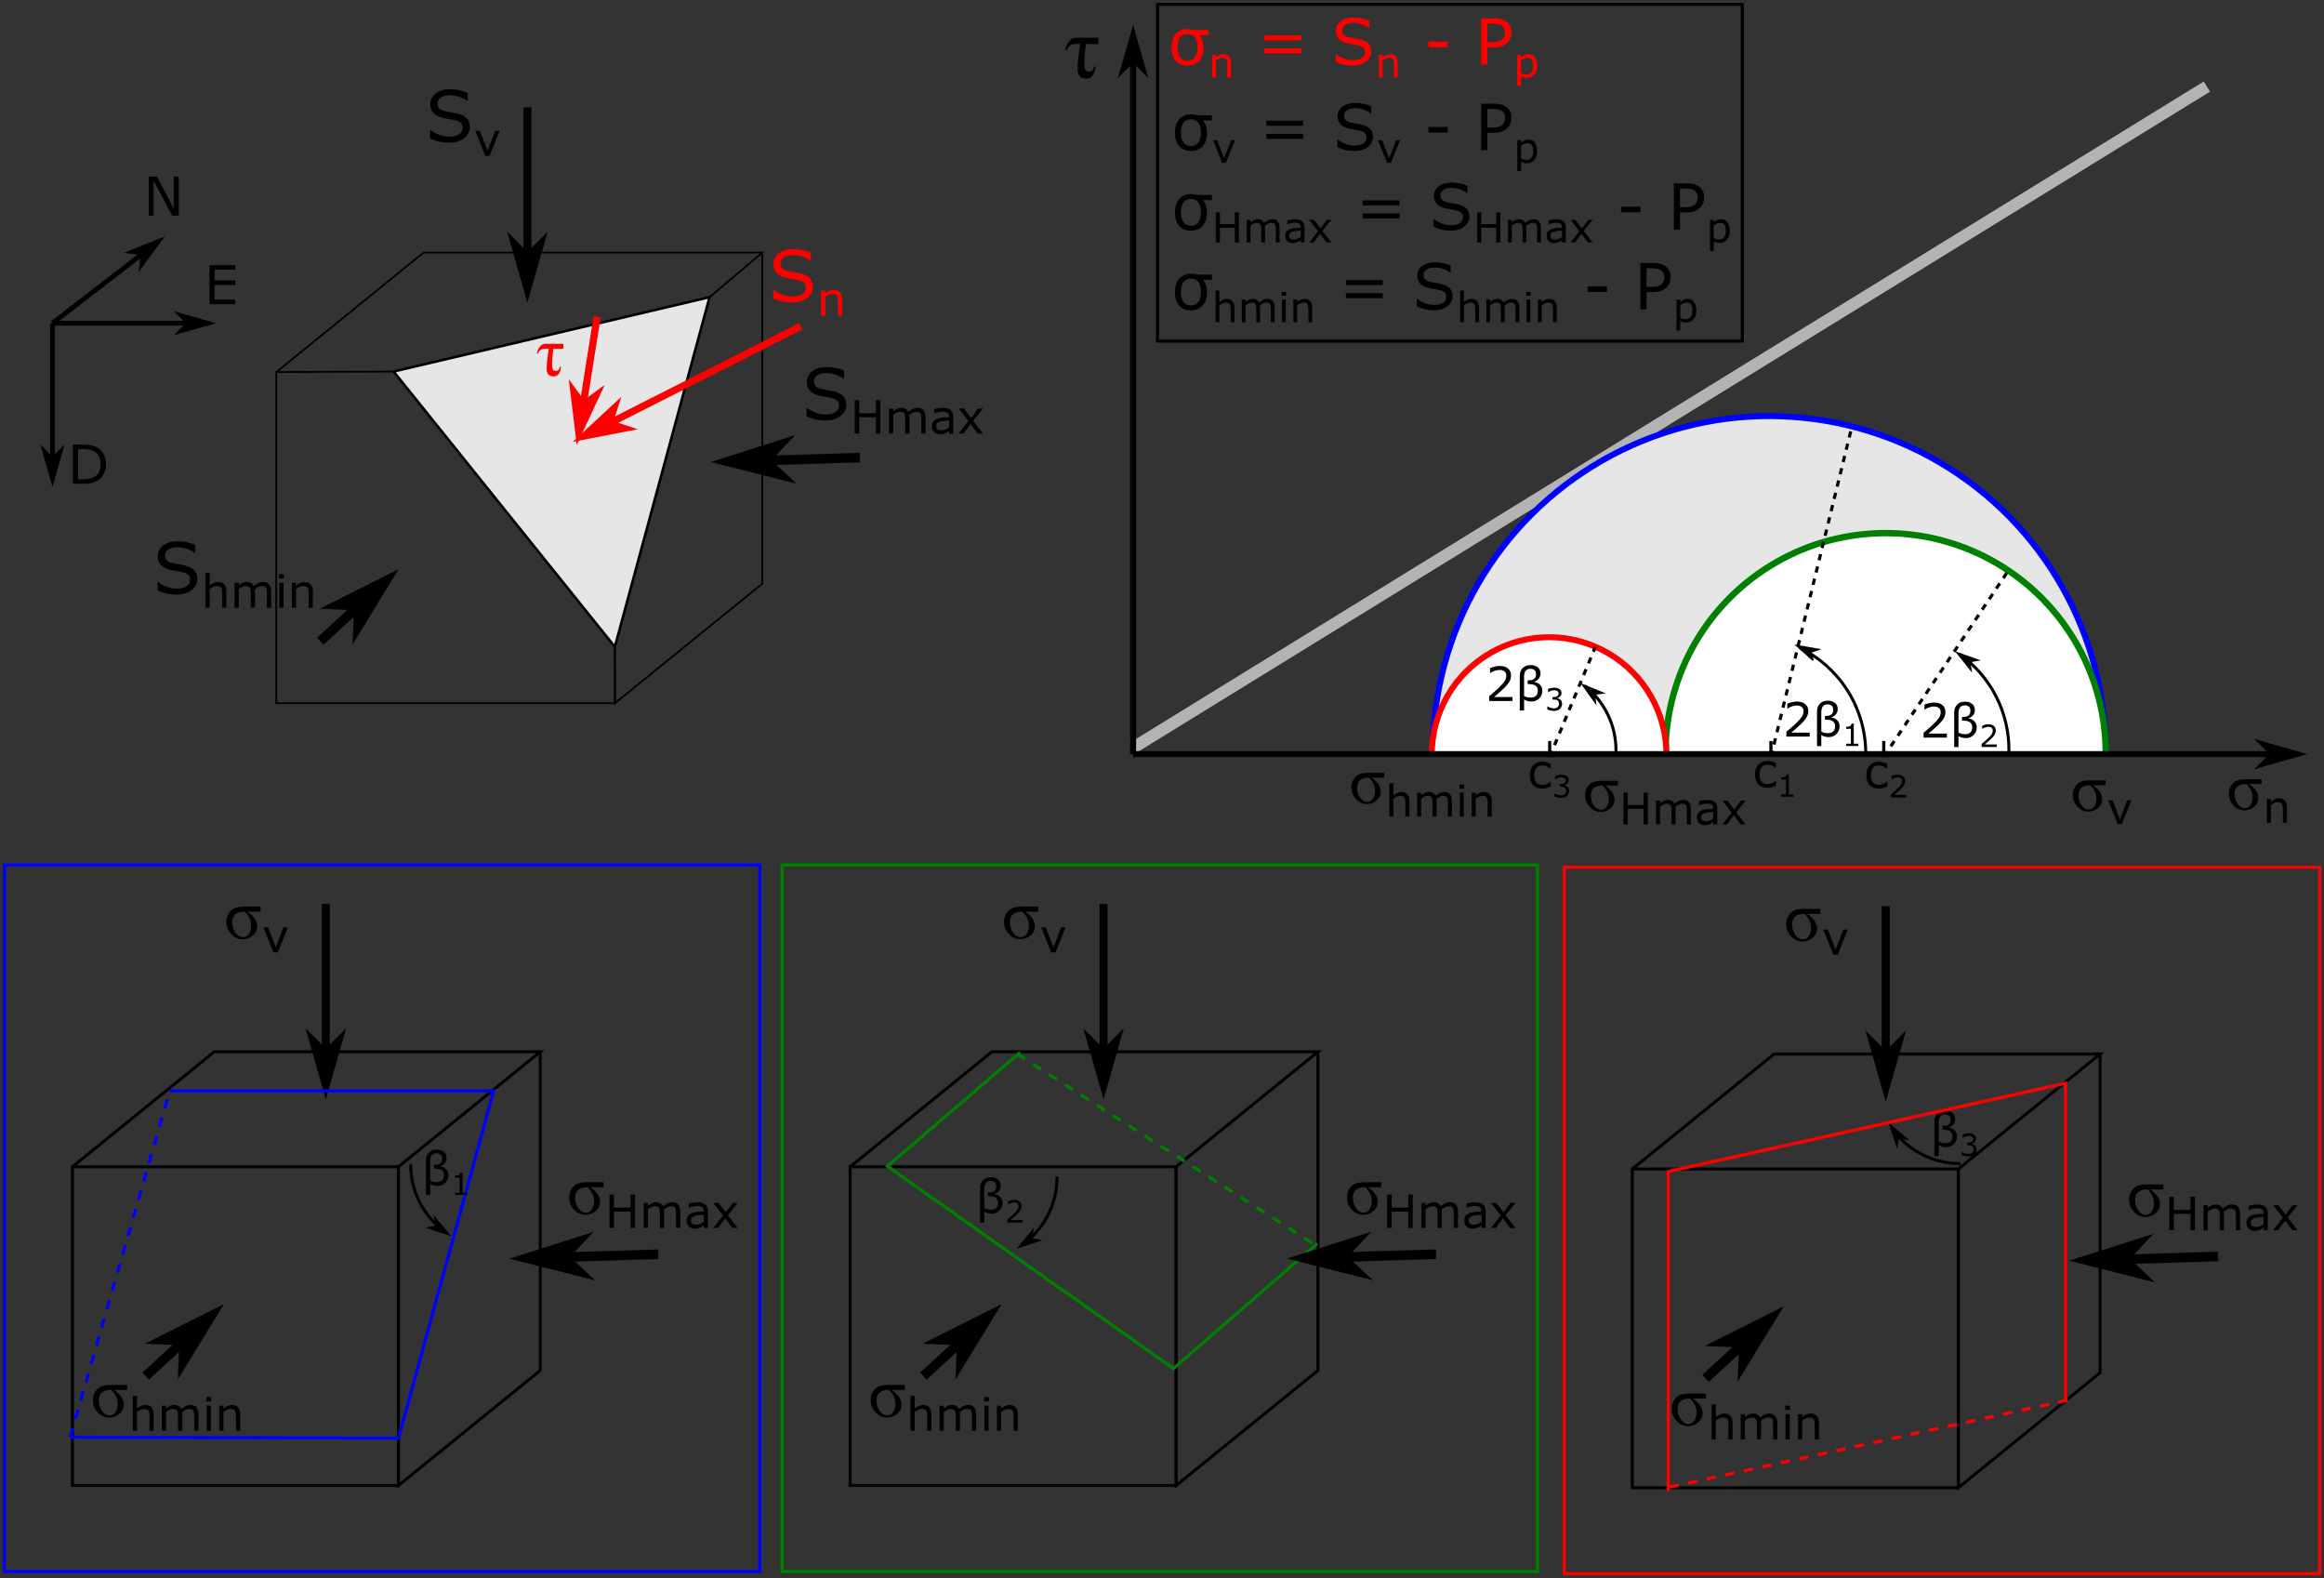 <?xml version="1.0" encoding="UTF-8"?>
<svg xmlns="http://www.w3.org/2000/svg" xmlns:xlink="http://www.w3.org/1999/xlink" width="413.629pt" height="280.784pt" viewBox="0 0 413.629 280.784" version="1.2">
<rect x="0" y="0" width="413.629" height="280.784" fill="#333333" stroke="none"/>
<defs>
<g>
<symbol overflow="visible" id="glyph0-0">
<path style="stroke:none;" d="M 1.578 0 L 1.578 -9.453 L 11.016 -9.453 L 11.016 0 Z M 2.359 -0.781 L 10.234 -0.781 L 10.234 -8.656 L 2.359 -8.656 Z M 2.359 -0.781 "/>
</symbol>
<symbol overflow="visible" id="glyph0-1">
<path style="stroke:none;" d="M 7.891 -2.609 C 7.891 -2.254 7.805 -1.898 7.641 -1.547 C 7.473 -1.203 7.238 -0.91 6.938 -0.672 C 6.602 -0.41 6.219 -0.203 5.781 -0.047 C 5.352 0.098 4.832 0.172 4.219 0.172 C 3.551 0.172 2.953 0.109 2.422 -0.016 C 1.898 -0.141 1.367 -0.32 0.828 -0.562 L 0.828 -2.094 L 0.906 -2.094 C 1.375 -1.707 1.91 -1.41 2.516 -1.203 C 3.117 -0.992 3.688 -0.891 4.219 -0.891 C 4.977 -0.891 5.566 -1.031 5.984 -1.312 C 6.398 -1.594 6.609 -1.969 6.609 -2.438 C 6.609 -2.844 6.508 -3.141 6.312 -3.328 C 6.113 -3.523 5.812 -3.676 5.406 -3.781 C 5.102 -3.863 4.77 -3.93 4.406 -3.984 C 4.051 -4.047 3.672 -4.113 3.266 -4.188 C 2.453 -4.363 1.848 -4.66 1.453 -5.078 C 1.066 -5.492 0.875 -6.035 0.875 -6.703 C 0.875 -7.473 1.195 -8.102 1.844 -8.594 C 2.5 -9.082 3.32 -9.328 4.312 -9.328 C 4.957 -9.328 5.547 -9.266 6.078 -9.141 C 6.617 -9.016 7.098 -8.863 7.516 -8.688 L 7.516 -7.25 L 7.422 -7.25 C 7.078 -7.539 6.617 -7.781 6.047 -7.969 C 5.484 -8.164 4.906 -8.266 4.312 -8.266 C 3.656 -8.266 3.129 -8.129 2.734 -7.859 C 2.336 -7.586 2.141 -7.238 2.141 -6.812 C 2.141 -6.438 2.238 -6.141 2.438 -5.922 C 2.633 -5.703 2.984 -5.535 3.484 -5.422 C 3.742 -5.367 4.113 -5.301 4.594 -5.219 C 5.082 -5.133 5.492 -5.051 5.828 -4.969 C 6.504 -4.781 7.016 -4.504 7.359 -4.141 C 7.711 -3.773 7.891 -3.266 7.891 -2.609 Z M 7.891 -2.609 "/>
</symbol>
<symbol overflow="visible" id="glyph1-0">
<path style="stroke:none;" d="M 1.031 0 L 1.031 -6.141 L 7.172 -6.141 L 7.172 0 Z M 1.531 -0.516 L 6.656 -0.516 L 6.656 -5.625 L 1.531 -5.625 Z M 1.531 -0.516 "/>
</symbol>
<symbol overflow="visible" id="glyph1-1">
<path style="stroke:none;" d="M 4.594 -4.469 L 2.797 0 L 2.031 0 L 0.25 -4.469 L 1.062 -4.469 L 2.438 -0.906 L 3.812 -4.469 Z M 4.594 -4.469 "/>
</symbol>
<symbol overflow="visible" id="glyph1-2">
<path style="stroke:none;" d="M 5.359 0 L 4.562 0 L 4.562 -2.922 L 1.594 -2.922 L 1.594 0 L 0.797 0 L 0.797 -5.953 L 1.594 -5.953 L 1.594 -3.625 L 4.562 -3.625 L 4.562 -5.953 L 5.359 -5.953 Z M 5.359 0 "/>
</symbol>
<symbol overflow="visible" id="glyph1-3">
<path style="stroke:none;" d="M 7.25 0 L 6.5 0 L 6.5 -2.547 C 6.5 -2.734 6.488 -2.914 6.469 -3.094 C 6.457 -3.27 6.426 -3.414 6.375 -3.531 C 6.312 -3.645 6.223 -3.727 6.109 -3.781 C 5.992 -3.844 5.828 -3.875 5.609 -3.875 C 5.398 -3.875 5.188 -3.82 4.969 -3.719 C 4.758 -3.613 4.551 -3.477 4.344 -3.312 C 4.352 -3.25 4.359 -3.176 4.359 -3.094 C 4.367 -3.02 4.375 -2.941 4.375 -2.859 L 4.375 0 L 3.625 0 L 3.625 -2.547 C 3.625 -2.742 3.613 -2.93 3.594 -3.109 C 3.57 -3.285 3.535 -3.426 3.484 -3.531 C 3.422 -3.645 3.332 -3.727 3.219 -3.781 C 3.102 -3.844 2.938 -3.875 2.719 -3.875 C 2.52 -3.875 2.316 -3.82 2.109 -3.719 C 1.898 -3.613 1.691 -3.484 1.484 -3.328 L 1.484 0 L 0.734 0 L 0.734 -4.469 L 1.484 -4.469 L 1.484 -3.969 C 1.723 -4.164 1.957 -4.316 2.188 -4.422 C 2.426 -4.535 2.676 -4.594 2.938 -4.594 C 3.238 -4.594 3.492 -4.523 3.703 -4.391 C 3.922 -4.266 4.082 -4.086 4.188 -3.859 C 4.488 -4.117 4.766 -4.305 5.016 -4.422 C 5.266 -4.535 5.535 -4.594 5.828 -4.594 C 6.316 -4.594 6.676 -4.441 6.906 -4.141 C 7.133 -3.848 7.25 -3.43 7.25 -2.891 Z M 7.25 0 "/>
</symbol>
<symbol overflow="visible" id="glyph1-4">
<path style="stroke:none;" d="M 4.203 0 L 3.469 0 L 3.469 -0.469 C 3.395 -0.426 3.301 -0.363 3.188 -0.281 C 3.07 -0.195 2.961 -0.133 2.859 -0.094 C 2.734 -0.031 2.586 0.02 2.422 0.062 C 2.266 0.102 2.078 0.125 1.859 0.125 C 1.453 0.125 1.109 -0.004 0.828 -0.266 C 0.555 -0.535 0.422 -0.879 0.422 -1.297 C 0.422 -1.629 0.488 -1.898 0.625 -2.109 C 0.77 -2.328 0.977 -2.492 1.25 -2.609 C 1.52 -2.734 1.848 -2.816 2.234 -2.859 C 2.617 -2.898 3.031 -2.93 3.469 -2.953 L 3.469 -3.062 C 3.469 -3.238 3.438 -3.379 3.375 -3.484 C 3.312 -3.598 3.223 -3.688 3.109 -3.75 C 3.004 -3.812 2.875 -3.852 2.719 -3.875 C 2.57 -3.895 2.422 -3.906 2.266 -3.906 C 2.066 -3.906 1.844 -3.879 1.594 -3.828 C 1.352 -3.773 1.102 -3.703 0.844 -3.609 L 0.812 -3.609 L 0.812 -4.375 C 0.957 -4.406 1.164 -4.445 1.438 -4.5 C 1.719 -4.551 1.992 -4.578 2.266 -4.578 C 2.578 -4.578 2.848 -4.551 3.078 -4.5 C 3.316 -4.445 3.52 -4.359 3.688 -4.234 C 3.863 -4.109 3.992 -3.945 4.078 -3.75 C 4.16 -3.562 4.203 -3.32 4.203 -3.031 Z M 3.469 -1.094 L 3.469 -2.344 C 3.238 -2.332 2.969 -2.312 2.656 -2.281 C 2.344 -2.258 2.098 -2.223 1.922 -2.172 C 1.703 -2.109 1.523 -2.008 1.391 -1.875 C 1.254 -1.75 1.188 -1.57 1.188 -1.344 C 1.188 -1.094 1.266 -0.898 1.422 -0.766 C 1.578 -0.641 1.812 -0.578 2.125 -0.578 C 2.395 -0.578 2.641 -0.629 2.859 -0.734 C 3.078 -0.836 3.281 -0.957 3.469 -1.094 Z M 3.469 -1.094 "/>
</symbol>
<symbol overflow="visible" id="glyph1-5">
<path style="stroke:none;" d="M 4.609 0 L 3.656 0 L 2.391 -1.719 L 1.109 0 L 0.234 0 L 1.984 -2.234 L 0.25 -4.469 L 1.203 -4.469 L 2.469 -2.781 L 3.719 -4.469 L 4.609 -4.469 L 2.844 -2.266 Z M 4.609 0 "/>
</symbol>
<symbol overflow="visible" id="glyph1-6">
<path style="stroke:none;" d="M 4.469 0 L 3.719 0 L 3.719 -2.547 C 3.719 -2.742 3.707 -2.93 3.688 -3.109 C 3.664 -3.297 3.617 -3.441 3.547 -3.547 C 3.484 -3.648 3.391 -3.727 3.266 -3.781 C 3.141 -3.844 2.977 -3.875 2.781 -3.875 C 2.57 -3.875 2.352 -3.82 2.125 -3.719 C 1.906 -3.613 1.691 -3.484 1.484 -3.328 L 1.484 0 L 0.734 0 L 0.734 -6.219 L 1.484 -6.219 L 1.484 -3.969 C 1.723 -4.164 1.969 -4.316 2.219 -4.422 C 2.469 -4.535 2.723 -4.594 2.984 -4.594 C 3.473 -4.594 3.844 -4.445 4.094 -4.156 C 4.344 -3.863 4.469 -3.441 4.469 -2.891 Z M 4.469 0 "/>
</symbol>
<symbol overflow="visible" id="glyph1-7">
<path style="stroke:none;" d="M 1.547 -5.219 L 0.703 -5.219 L 0.703 -6 L 1.547 -6 Z M 1.5 0 L 0.75 0 L 0.75 -4.469 L 1.5 -4.469 Z M 1.5 0 "/>
</symbol>
<symbol overflow="visible" id="glyph1-8">
<path style="stroke:none;" d="M 4.469 0 L 3.719 0 L 3.719 -2.547 C 3.719 -2.742 3.707 -2.93 3.688 -3.109 C 3.664 -3.297 3.617 -3.441 3.547 -3.547 C 3.484 -3.648 3.391 -3.727 3.266 -3.781 C 3.141 -3.844 2.977 -3.875 2.781 -3.875 C 2.57 -3.875 2.352 -3.82 2.125 -3.719 C 1.906 -3.613 1.691 -3.484 1.484 -3.328 L 1.484 0 L 0.734 0 L 0.734 -4.469 L 1.484 -4.469 L 1.484 -3.969 C 1.723 -4.164 1.969 -4.316 2.219 -4.422 C 2.469 -4.535 2.723 -4.594 2.984 -4.594 C 3.473 -4.594 3.844 -4.445 4.094 -4.156 C 4.344 -3.863 4.469 -3.441 4.469 -2.891 Z M 4.469 0 "/>
</symbol>
<symbol overflow="visible" id="glyph2-0">
<path style="stroke:none;" d="M 1.203 0 L 1.203 -7.203 L 8.391 -7.203 L 8.391 0 Z M 1.797 -0.594 L 7.797 -0.594 L 7.797 -6.594 L 1.797 -6.594 Z M 1.797 -0.594 "/>
</symbol>
<symbol overflow="visible" id="glyph2-1">
<path style="stroke:none;" d="M 6.266 0 L 5.109 0 L 1.797 -6.234 L 1.797 0 L 0.938 0 L 0.938 -6.969 L 2.375 -6.969 L 5.391 -1.281 L 5.391 -6.969 L 6.266 -6.969 Z M 6.266 0 "/>
</symbol>
<symbol overflow="visible" id="glyph2-2">
<path style="stroke:none;" d="M 5.531 0 L 0.938 0 L 0.938 -6.969 L 5.531 -6.969 L 5.531 -6.156 L 1.859 -6.156 L 1.859 -4.234 L 5.531 -4.234 L 5.531 -3.422 L 1.859 -3.422 L 1.859 -0.828 L 5.531 -0.828 Z M 5.531 0 "/>
</symbol>
<symbol overflow="visible" id="glyph2-3">
<path style="stroke:none;" d="M 6.828 -3.484 C 6.828 -2.848 6.688 -2.27 6.406 -1.75 C 6.133 -1.238 5.77 -0.844 5.312 -0.562 C 4.988 -0.363 4.629 -0.219 4.234 -0.125 C 3.848 -0.039 3.336 0 2.703 0 L 0.938 0 L 0.938 -6.969 L 2.672 -6.969 C 3.359 -6.969 3.898 -6.922 4.297 -6.828 C 4.703 -6.734 5.047 -6.598 5.328 -6.422 C 5.797 -6.129 6.16 -5.734 6.422 -5.234 C 6.691 -4.742 6.828 -4.16 6.828 -3.484 Z M 5.859 -3.5 C 5.859 -4.039 5.758 -4.5 5.562 -4.875 C 5.375 -5.25 5.094 -5.547 4.719 -5.766 C 4.445 -5.922 4.156 -6.023 3.844 -6.078 C 3.531 -6.141 3.16 -6.172 2.734 -6.172 L 1.859 -6.172 L 1.859 -0.797 L 2.734 -0.797 C 3.18 -0.797 3.57 -0.828 3.906 -0.891 C 4.238 -0.961 4.539 -1.086 4.812 -1.266 C 5.164 -1.484 5.426 -1.77 5.594 -2.125 C 5.77 -2.488 5.859 -2.945 5.859 -3.5 Z M 5.859 -3.5 "/>
</symbol>
<symbol overflow="visible" id="glyph3-0">
<path style="stroke:none;" d="M 1.75 0 L 1.75 -7.875 L 8.047 -7.875 L 8.047 0 Z M 1.938 -0.203 L 7.844 -0.203 L 7.844 -7.672 L 1.938 -7.672 Z M 1.938 -0.203 "/>
</symbol>
<symbol overflow="visible" id="glyph3-1">
<path style="stroke:none;" d="M 3.031 -4.734 L 2.859 -2.969 C 2.828 -2.664 2.812 -2.359 2.812 -2.047 C 2.812 -1.461 2.879 -1.109 3.016 -0.984 C 3.148 -0.859 3.305 -0.797 3.484 -0.797 C 3.879 -0.797 4.113 -1.039 4.188 -1.531 L 4.422 -1.531 C 4.285 -0.395 3.832 0.172 3.062 0.172 C 2.25 0.172 1.844 -0.289 1.844 -1.219 C 1.844 -1.688 1.891 -2.27 1.984 -2.969 L 2.203 -4.734 L 1.594 -4.734 C 1.258 -4.734 1 -4.676 0.812 -4.562 C 0.625 -4.445 0.453 -4.223 0.297 -3.891 L 0.078 -3.891 C 0.203 -4.336 0.352 -4.691 0.531 -4.953 C 0.719 -5.223 0.891 -5.398 1.047 -5.484 C 1.211 -5.578 1.461 -5.625 1.797 -5.625 L 4.812 -5.625 L 4.812 -4.734 Z M 3.031 -4.734 "/>
</symbol>
<symbol overflow="visible" id="glyph3-2">
<path style="stroke:none;" d="M 6.531 -5.625 L 6.531 -4.734 L 4.141 -4.734 C 4.66 -4.43 5.086 -4.051 5.422 -3.594 C 5.754 -3.145 5.922 -2.66 5.922 -2.141 C 5.922 -1.473 5.656 -0.922 5.125 -0.484 C 4.602 -0.047 4.008 0.172 3.344 0.172 C 2.551 0.172 1.867 -0.133 1.297 -0.75 C 0.723 -1.375 0.438 -2.098 0.438 -2.922 C 0.438 -3.504 0.582 -4.02 0.875 -4.469 C 1.176 -4.914 1.523 -5.219 1.922 -5.375 C 2.328 -5.539 2.867 -5.625 3.547 -5.625 Z M 3.719 -4.734 L 3.516 -4.734 C 2.898 -4.734 2.406 -4.578 2.031 -4.266 C 1.664 -3.961 1.484 -3.488 1.484 -2.844 C 1.484 -2.145 1.676 -1.531 2.062 -1 C 2.445 -0.469 2.898 -0.203 3.422 -0.203 C 3.836 -0.203 4.18 -0.398 4.453 -0.797 C 4.723 -1.203 4.859 -1.688 4.859 -2.25 C 4.859 -3.156 4.477 -3.984 3.719 -4.734 Z M 3.719 -4.734 "/>
</symbol>
<symbol overflow="visible" id="glyph4-0">
<path style="stroke:none;" d="M 1.672 0 L 1.672 -7.5 L 7.672 -7.5 L 7.672 0 Z M 1.859 -0.188 L 7.484 -0.188 L 7.484 -7.312 L 1.859 -7.312 Z M 1.859 -0.188 "/>
</symbol>
<symbol overflow="visible" id="glyph4-1">
<path style="stroke:none;" d="M 6.234 -5.375 L 6.234 -4.516 L 3.938 -4.516 C 4.438 -4.223 4.844 -3.859 5.156 -3.422 C 5.477 -2.992 5.641 -2.535 5.641 -2.047 C 5.641 -1.41 5.391 -0.879 4.891 -0.453 C 4.391 -0.035 3.82 0.172 3.188 0.172 C 2.426 0.172 1.77 -0.125 1.219 -0.719 C 0.676 -1.312 0.406 -2.004 0.406 -2.797 C 0.406 -3.348 0.547 -3.836 0.828 -4.266 C 1.117 -4.691 1.457 -4.984 1.844 -5.141 C 2.227 -5.297 2.742 -5.375 3.391 -5.375 Z M 3.547 -4.516 L 3.344 -4.516 C 2.758 -4.516 2.289 -4.367 1.938 -4.078 C 1.594 -3.785 1.422 -3.328 1.422 -2.703 C 1.422 -2.047 1.602 -1.461 1.969 -0.953 C 2.332 -0.453 2.766 -0.203 3.266 -0.203 C 3.648 -0.203 3.973 -0.391 4.234 -0.766 C 4.492 -1.148 4.625 -1.613 4.625 -2.156 C 4.625 -3.008 4.266 -3.797 3.547 -4.516 Z M 3.547 -4.516 "/>
</symbol>
<symbol overflow="visible" id="glyph5-0">
<path style="stroke:none;" d="M 0.969 0 L 0.969 -5.844 L 6.828 -5.844 L 6.828 0 Z M 1.469 -0.484 L 6.328 -0.484 L 6.328 -5.359 L 1.469 -5.359 Z M 1.469 -0.484 "/>
</symbol>
<symbol overflow="visible" id="glyph5-1">
<path style="stroke:none;" d="M 4.266 0 L 3.547 0 L 3.547 -2.422 C 3.547 -2.617 3.531 -2.801 3.5 -2.969 C 3.477 -3.145 3.441 -3.281 3.391 -3.375 C 3.328 -3.477 3.234 -3.555 3.109 -3.609 C 2.992 -3.66 2.836 -3.688 2.641 -3.688 C 2.453 -3.688 2.25 -3.641 2.031 -3.547 C 1.82 -3.453 1.617 -3.328 1.422 -3.172 L 1.422 0 L 0.703 0 L 0.703 -4.25 L 1.422 -4.25 L 1.422 -3.781 C 1.641 -3.969 1.867 -4.113 2.109 -4.219 C 2.348 -4.32 2.594 -4.375 2.844 -4.375 C 3.301 -4.375 3.648 -4.234 3.891 -3.953 C 4.141 -3.68 4.266 -3.285 4.266 -2.766 Z M 4.266 0 "/>
</symbol>
<symbol overflow="visible" id="glyph5-2">
<path style="stroke:none;" d="M 4.266 0 L 3.547 0 L 3.547 -2.422 C 3.547 -2.617 3.531 -2.801 3.5 -2.969 C 3.477 -3.145 3.441 -3.281 3.391 -3.375 C 3.328 -3.477 3.234 -3.555 3.109 -3.609 C 2.992 -3.66 2.836 -3.688 2.641 -3.688 C 2.453 -3.688 2.25 -3.641 2.031 -3.547 C 1.82 -3.453 1.617 -3.328 1.422 -3.172 L 1.422 0 L 0.703 0 L 0.703 -5.922 L 1.422 -5.922 L 1.422 -3.781 C 1.641 -3.969 1.867 -4.113 2.109 -4.219 C 2.348 -4.32 2.594 -4.375 2.844 -4.375 C 3.301 -4.375 3.648 -4.234 3.891 -3.953 C 4.141 -3.68 4.266 -3.285 4.266 -2.766 Z M 4.266 0 "/>
</symbol>
<symbol overflow="visible" id="glyph5-3">
<path style="stroke:none;" d="M 6.906 0 L 6.188 0 L 6.188 -2.422 C 6.188 -2.609 6.176 -2.785 6.156 -2.953 C 6.145 -3.117 6.113 -3.254 6.062 -3.359 C 6.008 -3.461 5.926 -3.539 5.812 -3.594 C 5.707 -3.656 5.551 -3.688 5.344 -3.688 C 5.145 -3.688 4.941 -3.633 4.734 -3.531 C 4.535 -3.438 4.336 -3.312 4.141 -3.156 C 4.148 -3.094 4.156 -3.023 4.156 -2.953 C 4.164 -2.879 4.172 -2.801 4.172 -2.719 L 4.172 0 L 3.453 0 L 3.453 -2.422 C 3.453 -2.609 3.441 -2.785 3.422 -2.953 C 3.41 -3.117 3.375 -3.254 3.312 -3.359 C 3.258 -3.473 3.176 -3.555 3.062 -3.609 C 2.957 -3.66 2.801 -3.688 2.594 -3.688 C 2.395 -3.688 2.195 -3.641 2 -3.547 C 1.812 -3.453 1.617 -3.328 1.422 -3.172 L 1.422 0 L 0.703 0 L 0.703 -4.25 L 1.422 -4.25 L 1.422 -3.781 C 1.641 -3.969 1.859 -4.113 2.078 -4.219 C 2.305 -4.32 2.547 -4.375 2.797 -4.375 C 3.086 -4.375 3.332 -4.312 3.531 -4.188 C 3.738 -4.062 3.891 -3.895 3.984 -3.688 C 4.273 -3.926 4.539 -4.098 4.781 -4.203 C 5.02 -4.316 5.273 -4.375 5.547 -4.375 C 6.016 -4.375 6.359 -4.227 6.578 -3.938 C 6.797 -3.656 6.906 -3.266 6.906 -2.766 Z M 6.906 0 "/>
</symbol>
<symbol overflow="visible" id="glyph5-4">
<path style="stroke:none;" d="M 1.469 -4.969 L 0.672 -4.969 L 0.672 -5.703 L 1.469 -5.703 Z M 1.422 0 L 0.719 0 L 0.719 -4.25 L 1.422 -4.25 Z M 1.422 0 "/>
</symbol>
<symbol overflow="visible" id="glyph5-5">
<path style="stroke:none;" d="M 5.094 0 L 4.344 0 L 4.344 -2.781 L 1.516 -2.781 L 1.516 0 L 0.766 0 L 0.766 -5.672 L 1.516 -5.672 L 1.516 -3.453 L 4.344 -3.453 L 4.344 -5.672 L 5.094 -5.672 Z M 5.094 0 "/>
</symbol>
<symbol overflow="visible" id="glyph5-6">
<path style="stroke:none;" d="M 4.016 0 L 3.297 0 L 3.297 -0.453 C 3.234 -0.41 3.145 -0.348 3.031 -0.266 C 2.926 -0.191 2.82 -0.133 2.719 -0.094 C 2.602 -0.031 2.469 0.02 2.312 0.062 C 2.156 0.102 1.973 0.125 1.766 0.125 C 1.391 0.125 1.066 0 0.797 -0.25 C 0.523 -0.508 0.391 -0.836 0.391 -1.234 C 0.391 -1.555 0.457 -1.816 0.594 -2.016 C 0.738 -2.211 0.941 -2.367 1.203 -2.484 C 1.453 -2.598 1.758 -2.676 2.125 -2.719 C 2.488 -2.758 2.879 -2.789 3.297 -2.812 L 3.297 -2.922 C 3.297 -3.078 3.266 -3.207 3.203 -3.312 C 3.148 -3.426 3.07 -3.516 2.969 -3.578 C 2.863 -3.629 2.738 -3.664 2.594 -3.688 C 2.457 -3.707 2.312 -3.719 2.156 -3.719 C 1.969 -3.719 1.758 -3.691 1.531 -3.641 C 1.301 -3.598 1.062 -3.531 0.812 -3.438 L 0.766 -3.438 L 0.766 -4.156 C 0.91 -4.195 1.113 -4.238 1.375 -4.281 C 1.645 -4.332 1.906 -4.359 2.156 -4.359 C 2.457 -4.359 2.719 -4.332 2.938 -4.281 C 3.164 -4.227 3.359 -4.145 3.516 -4.031 C 3.672 -3.914 3.789 -3.766 3.875 -3.578 C 3.969 -3.391 4.016 -3.16 4.016 -2.891 Z M 3.297 -1.047 L 3.297 -2.234 C 3.078 -2.223 2.816 -2.203 2.516 -2.172 C 2.223 -2.148 1.992 -2.113 1.828 -2.062 C 1.617 -2 1.453 -1.906 1.328 -1.781 C 1.203 -1.664 1.141 -1.5 1.141 -1.281 C 1.141 -1.039 1.211 -0.859 1.359 -0.734 C 1.504 -0.609 1.727 -0.547 2.031 -0.547 C 2.281 -0.547 2.508 -0.594 2.719 -0.688 C 2.926 -0.789 3.117 -0.91 3.297 -1.047 Z M 3.297 -1.047 "/>
</symbol>
<symbol overflow="visible" id="glyph5-7">
<path style="stroke:none;" d="M 4.391 0 L 3.484 0 L 2.281 -1.641 L 1.062 0 L 0.234 0 L 1.891 -2.125 L 0.25 -4.25 L 1.141 -4.25 L 2.344 -2.641 L 3.547 -4.25 L 4.391 -4.25 L 2.719 -2.156 Z M 4.391 0 "/>
</symbol>
<symbol overflow="visible" id="glyph5-8">
<path style="stroke:none;" d="M 4.375 -4.25 L 2.656 0 L 1.938 0 L 0.234 -4.25 L 1.016 -4.25 L 2.328 -0.875 L 3.625 -4.25 Z M 4.375 -4.25 "/>
</symbol>
<symbol overflow="visible" id="glyph6-0">
<path style="stroke:none;" d="M 2.188 0 L 2.188 -9.844 L 10.062 -9.844 L 10.062 0 Z M 2.438 -0.25 L 9.812 -0.25 L 9.812 -9.594 L 2.438 -9.594 Z M 2.438 -0.25 "/>
</symbol>
<symbol overflow="visible" id="glyph6-1">
<path style="stroke:none;" d="M 3.797 -5.922 L 3.562 -3.719 C 3.531 -3.332 3.516 -2.945 3.516 -2.562 C 3.516 -1.832 3.598 -1.383 3.766 -1.219 C 3.941 -1.062 4.141 -0.984 4.359 -0.984 C 4.848 -0.984 5.141 -1.297 5.234 -1.922 L 5.516 -1.922 C 5.348 -0.492 4.785 0.219 3.828 0.219 C 2.816 0.219 2.312 -0.359 2.312 -1.516 C 2.312 -2.109 2.363 -2.836 2.469 -3.703 L 2.766 -5.922 L 2 -5.922 C 1.582 -5.922 1.254 -5.848 1.016 -5.703 C 0.785 -5.566 0.57 -5.285 0.375 -4.859 L 0.094 -4.859 C 0.258 -5.422 0.453 -5.867 0.672 -6.203 C 0.898 -6.535 1.113 -6.758 1.312 -6.875 C 1.52 -6.988 1.828 -7.047 2.234 -7.047 L 6.016 -7.047 L 6.016 -5.922 Z M 3.797 -5.922 "/>
</symbol>
<symbol overflow="visible" id="glyph7-0">
<path style="stroke:none;" d="M 1.047 0 L 1.047 -6.312 L 7.359 -6.312 L 7.359 0 Z M 1.578 -0.531 L 6.828 -0.531 L 6.828 -5.781 L 1.578 -5.781 Z M 1.578 -0.531 "/>
</symbol>
<symbol overflow="visible" id="glyph7-1">
<path style="stroke:none;" d="M 4.156 -0.281 C 3.895 -0.164 3.645 -0.07 3.406 0 C 3.176 0.07 2.938 0.109 2.688 0.109 C 2.352 0.109 2.047 0.062 1.766 -0.031 C 1.492 -0.133 1.258 -0.285 1.062 -0.484 C 0.863 -0.68 0.707 -0.93 0.594 -1.234 C 0.488 -1.535 0.438 -1.883 0.438 -2.281 C 0.438 -3.031 0.641 -3.617 1.047 -4.047 C 1.461 -4.473 2.008 -4.688 2.688 -4.688 C 2.945 -4.688 3.203 -4.648 3.453 -4.578 C 3.703 -4.504 3.938 -4.414 4.156 -4.312 L 4.156 -3.453 L 4.109 -3.453 C 3.867 -3.641 3.625 -3.781 3.375 -3.875 C 3.125 -3.969 2.879 -4.016 2.641 -4.016 C 2.203 -4.016 1.859 -3.867 1.609 -3.578 C 1.359 -3.285 1.234 -2.852 1.234 -2.281 C 1.234 -1.727 1.352 -1.301 1.594 -1 C 1.844 -0.707 2.191 -0.562 2.641 -0.562 C 2.797 -0.562 2.953 -0.582 3.109 -0.625 C 3.273 -0.664 3.426 -0.719 3.562 -0.781 C 3.676 -0.844 3.781 -0.906 3.875 -0.969 C 3.969 -1.031 4.047 -1.086 4.109 -1.141 L 4.156 -1.141 Z M 4.156 -0.281 "/>
</symbol>
<symbol overflow="visible" id="glyph7-2">
<path style="stroke:none;" d="M 4.797 0 L 0.656 0 L 0.656 -0.859 C 0.945 -1.109 1.234 -1.352 1.516 -1.594 C 1.805 -1.844 2.078 -2.086 2.328 -2.328 C 2.859 -2.836 3.219 -3.242 3.406 -3.547 C 3.602 -3.848 3.703 -4.172 3.703 -4.516 C 3.703 -4.828 3.598 -5.07 3.391 -5.25 C 3.18 -5.438 2.891 -5.531 2.516 -5.531 C 2.266 -5.531 1.992 -5.484 1.703 -5.391 C 1.41 -5.305 1.129 -5.176 0.859 -5 L 0.812 -5 L 0.812 -5.859 C 1.008 -5.953 1.27 -6.035 1.594 -6.109 C 1.914 -6.191 2.227 -6.234 2.531 -6.234 C 3.156 -6.234 3.645 -6.082 4 -5.781 C 4.363 -5.477 4.547 -5.07 4.547 -4.562 C 4.547 -4.32 4.516 -4.102 4.453 -3.906 C 4.391 -3.707 4.301 -3.516 4.188 -3.328 C 4.082 -3.16 3.957 -2.992 3.812 -2.828 C 3.664 -2.66 3.492 -2.477 3.297 -2.281 C 3.004 -2 2.703 -1.723 2.391 -1.453 C 2.078 -1.18 1.785 -0.93 1.516 -0.703 L 4.797 -0.703 Z M 4.797 0 "/>
</symbol>
<symbol overflow="visible" id="glyph8-0">
<path style="stroke:none;" d="M 0.688 0 L 0.688 -4.094 L 4.766 -4.094 L 4.766 0 Z M 1.016 -0.344 L 4.438 -0.344 L 4.438 -3.75 L 1.016 -3.75 Z M 1.016 -0.344 "/>
</symbol>
<symbol overflow="visible" id="glyph8-1">
<path style="stroke:none;" d="M 2.766 -1.906 C 2.848 -1.832 2.914 -1.738 2.969 -1.625 C 3.031 -1.508 3.062 -1.359 3.062 -1.172 C 3.062 -0.992 3.023 -0.828 2.953 -0.672 C 2.891 -0.523 2.801 -0.395 2.688 -0.281 C 2.551 -0.156 2.391 -0.062 2.203 0 C 2.023 0.051 1.832 0.078 1.625 0.078 C 1.395 0.078 1.176 0.051 0.969 0 C 0.758 -0.051 0.582 -0.109 0.438 -0.172 L 0.438 -0.719 L 0.484 -0.719 C 0.629 -0.625 0.805 -0.539 1.016 -0.469 C 1.223 -0.406 1.422 -0.375 1.609 -0.375 C 1.723 -0.375 1.844 -0.391 1.969 -0.422 C 2.094 -0.461 2.191 -0.52 2.266 -0.594 C 2.348 -0.676 2.41 -0.766 2.453 -0.859 C 2.492 -0.953 2.516 -1.07 2.516 -1.219 C 2.516 -1.352 2.488 -1.469 2.438 -1.562 C 2.395 -1.656 2.336 -1.727 2.266 -1.781 C 2.18 -1.844 2.082 -1.883 1.969 -1.906 C 1.852 -1.926 1.727 -1.938 1.594 -1.938 L 1.359 -1.938 L 1.359 -2.375 L 1.547 -2.375 C 1.816 -2.375 2.031 -2.426 2.188 -2.531 C 2.352 -2.645 2.438 -2.812 2.438 -3.031 C 2.438 -3.125 2.414 -3.207 2.375 -3.281 C 2.332 -3.352 2.273 -3.414 2.203 -3.469 C 2.129 -3.508 2.047 -3.539 1.953 -3.562 C 1.867 -3.582 1.77 -3.594 1.656 -3.594 C 1.488 -3.594 1.312 -3.562 1.125 -3.5 C 0.938 -3.438 0.754 -3.348 0.578 -3.234 L 0.562 -3.234 L 0.562 -3.797 C 0.688 -3.859 0.852 -3.914 1.062 -3.969 C 1.27 -4.02 1.473 -4.047 1.672 -4.047 C 1.867 -4.047 2.039 -4.023 2.188 -3.984 C 2.332 -3.953 2.461 -3.898 2.578 -3.828 C 2.711 -3.742 2.812 -3.641 2.875 -3.516 C 2.938 -3.391 2.969 -3.25 2.969 -3.094 C 2.969 -2.875 2.891 -2.68 2.734 -2.516 C 2.586 -2.348 2.406 -2.242 2.188 -2.203 L 2.188 -2.172 C 2.27 -2.148 2.367 -2.117 2.484 -2.078 C 2.598 -2.035 2.691 -1.977 2.766 -1.906 Z M 2.766 -1.906 "/>
</symbol>
<symbol overflow="visible" id="glyph8-2">
<path style="stroke:none;" d="M 2.891 0 L 0.734 0 L 0.734 -0.406 L 1.562 -0.406 L 1.562 -3.062 L 0.734 -3.062 L 0.734 -3.422 C 0.848 -3.422 0.969 -3.43 1.094 -3.453 C 1.227 -3.473 1.328 -3.5 1.391 -3.531 C 1.473 -3.57 1.535 -3.629 1.578 -3.703 C 1.629 -3.773 1.66 -3.867 1.672 -3.984 L 2.078 -3.984 L 2.078 -0.406 L 2.891 -0.406 Z M 2.891 0 "/>
</symbol>
<symbol overflow="visible" id="glyph8-3">
<path style="stroke:none;" d="M 3.109 0 L 0.422 0 L 0.422 -0.562 C 0.609 -0.719 0.797 -0.875 0.984 -1.031 C 1.172 -1.195 1.348 -1.359 1.516 -1.516 C 1.859 -1.836 2.094 -2.098 2.219 -2.297 C 2.344 -2.492 2.406 -2.703 2.406 -2.922 C 2.406 -3.129 2.336 -3.289 2.203 -3.406 C 2.066 -3.531 1.875 -3.594 1.625 -3.594 C 1.469 -3.594 1.297 -3.562 1.109 -3.5 C 0.922 -3.445 0.734 -3.359 0.547 -3.234 L 0.531 -3.234 L 0.531 -3.797 C 0.656 -3.859 0.82 -3.914 1.031 -3.969 C 1.238 -4.02 1.441 -4.047 1.641 -4.047 C 2.047 -4.047 2.363 -3.945 2.594 -3.75 C 2.82 -3.551 2.938 -3.285 2.938 -2.953 C 2.938 -2.805 2.914 -2.664 2.875 -2.531 C 2.844 -2.406 2.789 -2.281 2.719 -2.156 C 2.645 -2.051 2.562 -1.941 2.469 -1.828 C 2.375 -1.723 2.266 -1.609 2.141 -1.484 C 1.941 -1.297 1.742 -1.113 1.547 -0.938 C 1.348 -0.758 1.16 -0.598 0.984 -0.453 L 3.109 -0.453 Z M 3.109 0 "/>
</symbol>
<symbol overflow="visible" id="glyph9-0">
<path style="stroke:none;" d="M 1.047 0 L 1.047 -6.312 L 7.359 -6.312 L 7.359 0 Z M 1.578 -0.531 L 6.828 -0.531 L 6.828 -5.781 L 1.578 -5.781 Z M 1.578 -0.531 "/>
</symbol>
<symbol overflow="visible" id="glyph9-1">
<path style="stroke:none;" d="M 4.781 -1.828 C 4.781 -1.273 4.594 -0.816 4.219 -0.453 C 3.852 -0.086 3.395 0.094 2.844 0.094 C 2.625 0.094 2.395 0.062 2.156 0 C 1.914 -0.062 1.707 -0.148 1.531 -0.266 L 1.531 1.688 L 0.766 1.688 L 0.766 -4.422 C 0.766 -5.035 0.938 -5.516 1.281 -5.859 C 1.625 -6.211 2.102 -6.391 2.719 -6.391 C 2.957 -6.391 3.176 -6.359 3.375 -6.297 C 3.582 -6.234 3.77 -6.141 3.938 -6.016 C 4.094 -5.898 4.219 -5.75 4.312 -5.562 C 4.406 -5.375 4.453 -5.156 4.453 -4.906 C 4.453 -4.562 4.352 -4.258 4.156 -4 C 3.969 -3.738 3.703 -3.555 3.359 -3.453 L 3.359 -3.391 C 3.797 -3.316 4.141 -3.145 4.391 -2.875 C 4.648 -2.602 4.781 -2.254 4.781 -1.828 Z M 3.984 -1.844 C 3.984 -2.082 3.938 -2.273 3.844 -2.422 C 3.75 -2.578 3.625 -2.703 3.469 -2.797 C 3.301 -2.879 3.117 -2.938 2.922 -2.969 C 2.723 -3 2.523 -3.016 2.328 -3.016 L 2.172 -3.016 L 2.172 -3.672 L 2.328 -3.672 C 2.504 -3.672 2.68 -3.688 2.859 -3.719 C 3.035 -3.758 3.176 -3.82 3.281 -3.906 C 3.414 -4 3.508 -4.113 3.562 -4.25 C 3.625 -4.383 3.656 -4.566 3.656 -4.797 C 3.656 -5.109 3.562 -5.344 3.375 -5.5 C 3.188 -5.656 2.941 -5.734 2.641 -5.734 C 2.441 -5.734 2.27 -5.695 2.125 -5.625 C 1.988 -5.551 1.875 -5.457 1.781 -5.344 C 1.695 -5.219 1.633 -5.07 1.594 -4.906 C 1.551 -4.75 1.531 -4.586 1.531 -4.422 L 1.531 -0.891 C 1.707 -0.785 1.898 -0.711 2.109 -0.672 C 2.316 -0.629 2.52 -0.609 2.719 -0.609 C 3.125 -0.609 3.438 -0.711 3.656 -0.922 C 3.875 -1.141 3.984 -1.445 3.984 -1.844 Z M 3.984 -1.844 "/>
</symbol>
<symbol overflow="visible" id="glyph10-0">
<path style="stroke:none;" d="M 1.031 0 L 1.031 -6.141 L 7.172 -6.141 L 7.172 0 Z M 1.531 -0.516 L 6.656 -0.516 L 6.656 -5.625 L 1.531 -5.625 Z M 1.531 -0.516 "/>
</symbol>
<symbol overflow="visible" id="glyph10-1">
<path style="stroke:none;" d="M 4.594 -4.469 L 2.797 0 L 2.031 0 L 0.25 -4.469 L 1.062 -4.469 L 2.438 -0.906 L 3.812 -4.469 Z M 4.594 -4.469 "/>
</symbol>
<symbol overflow="visible" id="glyph10-2">
<path style="stroke:none;" d="M 5.359 0 L 4.562 0 L 4.562 -2.922 L 1.594 -2.922 L 1.594 0 L 0.797 0 L 0.797 -5.953 L 1.594 -5.953 L 1.594 -3.625 L 4.562 -3.625 L 4.562 -5.953 L 5.359 -5.953 Z M 5.359 0 "/>
</symbol>
<symbol overflow="visible" id="glyph10-3">
<path style="stroke:none;" d="M 7.25 0 L 6.5 0 L 6.5 -2.547 C 6.5 -2.734 6.488 -2.914 6.469 -3.094 C 6.457 -3.27 6.426 -3.414 6.375 -3.531 C 6.312 -3.645 6.223 -3.727 6.109 -3.781 C 5.992 -3.844 5.828 -3.875 5.609 -3.875 C 5.398 -3.875 5.188 -3.82 4.969 -3.719 C 4.758 -3.613 4.551 -3.477 4.344 -3.312 C 4.352 -3.25 4.359 -3.176 4.359 -3.094 C 4.367 -3.02 4.375 -2.941 4.375 -2.859 L 4.375 0 L 3.625 0 L 3.625 -2.547 C 3.625 -2.742 3.613 -2.93 3.594 -3.109 C 3.57 -3.285 3.535 -3.426 3.484 -3.531 C 3.422 -3.645 3.332 -3.727 3.219 -3.781 C 3.102 -3.844 2.938 -3.875 2.719 -3.875 C 2.52 -3.875 2.316 -3.82 2.109 -3.719 C 1.898 -3.613 1.691 -3.484 1.484 -3.328 L 1.484 0 L 0.734 0 L 0.734 -4.469 L 1.484 -4.469 L 1.484 -3.969 C 1.723 -4.164 1.957 -4.316 2.188 -4.422 C 2.426 -4.535 2.676 -4.594 2.938 -4.594 C 3.238 -4.594 3.492 -4.523 3.703 -4.391 C 3.922 -4.266 4.082 -4.086 4.188 -3.859 C 4.488 -4.117 4.766 -4.305 5.016 -4.422 C 5.266 -4.535 5.535 -4.594 5.828 -4.594 C 6.316 -4.594 6.676 -4.441 6.906 -4.141 C 7.133 -3.848 7.25 -3.43 7.25 -2.891 Z M 7.25 0 "/>
</symbol>
<symbol overflow="visible" id="glyph10-4">
<path style="stroke:none;" d="M 4.203 0 L 3.469 0 L 3.469 -0.469 C 3.395 -0.426 3.301 -0.363 3.188 -0.281 C 3.07 -0.195 2.961 -0.133 2.859 -0.094 C 2.734 -0.031 2.586 0.02 2.422 0.062 C 2.266 0.102 2.078 0.125 1.859 0.125 C 1.453 0.125 1.109 -0.004 0.828 -0.266 C 0.555 -0.535 0.422 -0.879 0.422 -1.297 C 0.422 -1.629 0.488 -1.898 0.625 -2.109 C 0.77 -2.328 0.977 -2.492 1.25 -2.609 C 1.52 -2.734 1.848 -2.816 2.234 -2.859 C 2.617 -2.898 3.031 -2.93 3.469 -2.953 L 3.469 -3.062 C 3.469 -3.238 3.438 -3.379 3.375 -3.484 C 3.312 -3.598 3.223 -3.688 3.109 -3.75 C 3.004 -3.812 2.875 -3.852 2.719 -3.875 C 2.57 -3.895 2.422 -3.906 2.266 -3.906 C 2.066 -3.906 1.844 -3.879 1.594 -3.828 C 1.352 -3.773 1.102 -3.703 0.844 -3.609 L 0.812 -3.609 L 0.812 -4.375 C 0.957 -4.406 1.164 -4.445 1.438 -4.5 C 1.719 -4.551 1.992 -4.578 2.266 -4.578 C 2.578 -4.578 2.848 -4.551 3.078 -4.5 C 3.316 -4.445 3.52 -4.359 3.688 -4.234 C 3.863 -4.109 3.992 -3.945 4.078 -3.75 C 4.16 -3.562 4.203 -3.32 4.203 -3.031 Z M 3.469 -1.094 L 3.469 -2.344 C 3.238 -2.332 2.969 -2.312 2.656 -2.281 C 2.344 -2.258 2.098 -2.223 1.922 -2.172 C 1.703 -2.109 1.523 -2.008 1.391 -1.875 C 1.254 -1.75 1.188 -1.57 1.188 -1.344 C 1.188 -1.094 1.266 -0.898 1.422 -0.766 C 1.578 -0.641 1.812 -0.578 2.125 -0.578 C 2.395 -0.578 2.641 -0.629 2.859 -0.734 C 3.078 -0.836 3.281 -0.957 3.469 -1.094 Z M 3.469 -1.094 "/>
</symbol>
<symbol overflow="visible" id="glyph10-5">
<path style="stroke:none;" d="M 4.609 0 L 3.656 0 L 2.391 -1.719 L 1.109 0 L 0.234 0 L 1.984 -2.234 L 0.25 -4.469 L 1.203 -4.469 L 2.469 -2.781 L 3.719 -4.469 L 4.609 -4.469 L 2.844 -2.266 Z M 4.609 0 "/>
</symbol>
<symbol overflow="visible" id="glyph10-6">
<path style="stroke:none;" d="M 4.469 0 L 3.719 0 L 3.719 -2.547 C 3.719 -2.742 3.707 -2.93 3.688 -3.109 C 3.664 -3.297 3.617 -3.441 3.547 -3.547 C 3.484 -3.648 3.391 -3.727 3.266 -3.781 C 3.141 -3.844 2.977 -3.875 2.781 -3.875 C 2.57 -3.875 2.352 -3.82 2.125 -3.719 C 1.906 -3.613 1.691 -3.484 1.484 -3.328 L 1.484 0 L 0.734 0 L 0.734 -6.219 L 1.484 -6.219 L 1.484 -3.969 C 1.723 -4.164 1.969 -4.316 2.219 -4.422 C 2.469 -4.535 2.723 -4.594 2.984 -4.594 C 3.473 -4.594 3.844 -4.445 4.094 -4.156 C 4.344 -3.863 4.469 -3.441 4.469 -2.891 Z M 4.469 0 "/>
</symbol>
<symbol overflow="visible" id="glyph10-7">
<path style="stroke:none;" d="M 1.547 -5.219 L 0.703 -5.219 L 0.703 -6 L 1.547 -6 Z M 1.5 0 L 0.75 0 L 0.75 -4.469 L 1.5 -4.469 Z M 1.5 0 "/>
</symbol>
<symbol overflow="visible" id="glyph10-8">
<path style="stroke:none;" d="M 4.469 0 L 3.719 0 L 3.719 -2.547 C 3.719 -2.742 3.707 -2.93 3.688 -3.109 C 3.664 -3.297 3.617 -3.441 3.547 -3.547 C 3.484 -3.648 3.391 -3.727 3.266 -3.781 C 3.141 -3.844 2.977 -3.875 2.781 -3.875 C 2.57 -3.875 2.352 -3.82 2.125 -3.719 C 1.906 -3.613 1.691 -3.484 1.484 -3.328 L 1.484 0 L 0.734 0 L 0.734 -4.469 L 1.484 -4.469 L 1.484 -3.969 C 1.723 -4.164 1.969 -4.316 2.219 -4.422 C 2.469 -4.535 2.723 -4.594 2.984 -4.594 C 3.473 -4.594 3.844 -4.445 4.094 -4.156 C 4.344 -3.863 4.469 -3.441 4.469 -2.891 Z M 4.469 0 "/>
</symbol>
<symbol overflow="visible" id="glyph11-0">
<path style="stroke:none;" d="M 1.031 0 L 1.031 -6.141 L 7.172 -6.141 L 7.172 0 Z M 1.531 -0.516 L 6.656 -0.516 L 6.656 -5.625 L 1.531 -5.625 Z M 1.531 -0.516 "/>
</symbol>
<symbol overflow="visible" id="glyph11-1">
<path style="stroke:none;" d="M 4.594 -4.469 L 2.797 0 L 2.031 0 L 0.25 -4.469 L 1.062 -4.469 L 2.438 -0.906 L 3.812 -4.469 Z M 4.594 -4.469 "/>
</symbol>
<symbol overflow="visible" id="glyph11-2">
<path style="stroke:none;" d="M 5.359 0 L 4.562 0 L 4.562 -2.922 L 1.594 -2.922 L 1.594 0 L 0.797 0 L 0.797 -5.953 L 1.594 -5.953 L 1.594 -3.625 L 4.562 -3.625 L 4.562 -5.953 L 5.359 -5.953 Z M 5.359 0 "/>
</symbol>
<symbol overflow="visible" id="glyph11-3">
<path style="stroke:none;" d="M 7.25 0 L 6.5 0 L 6.5 -2.547 C 6.5 -2.734 6.488 -2.914 6.469 -3.094 C 6.457 -3.27 6.426 -3.414 6.375 -3.531 C 6.312 -3.645 6.223 -3.727 6.109 -3.781 C 5.992 -3.844 5.828 -3.875 5.609 -3.875 C 5.398 -3.875 5.188 -3.82 4.969 -3.719 C 4.758 -3.613 4.551 -3.477 4.344 -3.312 C 4.352 -3.25 4.359 -3.176 4.359 -3.094 C 4.367 -3.02 4.375 -2.941 4.375 -2.859 L 4.375 0 L 3.625 0 L 3.625 -2.547 C 3.625 -2.742 3.613 -2.93 3.594 -3.109 C 3.57 -3.285 3.535 -3.426 3.484 -3.531 C 3.422 -3.645 3.332 -3.727 3.219 -3.781 C 3.102 -3.844 2.938 -3.875 2.719 -3.875 C 2.52 -3.875 2.316 -3.82 2.109 -3.719 C 1.898 -3.613 1.691 -3.484 1.484 -3.328 L 1.484 0 L 0.734 0 L 0.734 -4.469 L 1.484 -4.469 L 1.484 -3.969 C 1.723 -4.164 1.957 -4.316 2.188 -4.422 C 2.426 -4.535 2.676 -4.594 2.938 -4.594 C 3.238 -4.594 3.492 -4.523 3.703 -4.391 C 3.922 -4.266 4.082 -4.086 4.188 -3.859 C 4.488 -4.117 4.766 -4.305 5.016 -4.422 C 5.266 -4.535 5.535 -4.594 5.828 -4.594 C 6.316 -4.594 6.676 -4.441 6.906 -4.141 C 7.133 -3.848 7.25 -3.43 7.25 -2.891 Z M 7.25 0 "/>
</symbol>
<symbol overflow="visible" id="glyph11-4">
<path style="stroke:none;" d="M 4.203 0 L 3.469 0 L 3.469 -0.469 C 3.395 -0.426 3.301 -0.363 3.188 -0.281 C 3.07 -0.195 2.961 -0.133 2.859 -0.094 C 2.734 -0.031 2.586 0.02 2.422 0.062 C 2.266 0.102 2.078 0.125 1.859 0.125 C 1.453 0.125 1.109 -0.004 0.828 -0.266 C 0.555 -0.535 0.422 -0.879 0.422 -1.297 C 0.422 -1.629 0.488 -1.898 0.625 -2.109 C 0.77 -2.328 0.977 -2.492 1.25 -2.609 C 1.52 -2.734 1.848 -2.816 2.234 -2.859 C 2.617 -2.898 3.031 -2.93 3.469 -2.953 L 3.469 -3.062 C 3.469 -3.238 3.438 -3.379 3.375 -3.484 C 3.312 -3.598 3.223 -3.688 3.109 -3.75 C 3.004 -3.812 2.875 -3.852 2.719 -3.875 C 2.57 -3.895 2.422 -3.906 2.266 -3.906 C 2.066 -3.906 1.844 -3.879 1.594 -3.828 C 1.352 -3.773 1.102 -3.703 0.844 -3.609 L 0.812 -3.609 L 0.812 -4.375 C 0.957 -4.406 1.164 -4.445 1.438 -4.5 C 1.719 -4.551 1.992 -4.578 2.266 -4.578 C 2.578 -4.578 2.848 -4.551 3.078 -4.5 C 3.316 -4.445 3.52 -4.359 3.688 -4.234 C 3.863 -4.109 3.992 -3.945 4.078 -3.75 C 4.16 -3.562 4.203 -3.32 4.203 -3.031 Z M 3.469 -1.094 L 3.469 -2.344 C 3.238 -2.332 2.969 -2.312 2.656 -2.281 C 2.344 -2.258 2.098 -2.223 1.922 -2.172 C 1.703 -2.109 1.523 -2.008 1.391 -1.875 C 1.254 -1.75 1.188 -1.57 1.188 -1.344 C 1.188 -1.094 1.266 -0.898 1.422 -0.766 C 1.578 -0.641 1.812 -0.578 2.125 -0.578 C 2.395 -0.578 2.641 -0.629 2.859 -0.734 C 3.078 -0.836 3.281 -0.957 3.469 -1.094 Z M 3.469 -1.094 "/>
</symbol>
<symbol overflow="visible" id="glyph11-5">
<path style="stroke:none;" d="M 4.609 0 L 3.656 0 L 2.391 -1.719 L 1.109 0 L 0.234 0 L 1.984 -2.234 L 0.25 -4.469 L 1.203 -4.469 L 2.469 -2.781 L 3.719 -4.469 L 4.609 -4.469 L 2.844 -2.266 Z M 4.609 0 "/>
</symbol>
<symbol overflow="visible" id="glyph11-6">
<path style="stroke:none;" d="M 4.469 0 L 3.719 0 L 3.719 -2.547 C 3.719 -2.742 3.707 -2.93 3.688 -3.109 C 3.664 -3.297 3.617 -3.441 3.547 -3.547 C 3.484 -3.648 3.391 -3.727 3.266 -3.781 C 3.141 -3.844 2.977 -3.875 2.781 -3.875 C 2.57 -3.875 2.352 -3.82 2.125 -3.719 C 1.906 -3.613 1.691 -3.484 1.484 -3.328 L 1.484 0 L 0.734 0 L 0.734 -6.219 L 1.484 -6.219 L 1.484 -3.969 C 1.723 -4.164 1.969 -4.316 2.219 -4.422 C 2.469 -4.535 2.723 -4.594 2.984 -4.594 C 3.473 -4.594 3.844 -4.445 4.094 -4.156 C 4.344 -3.863 4.469 -3.441 4.469 -2.891 Z M 4.469 0 "/>
</symbol>
<symbol overflow="visible" id="glyph11-7">
<path style="stroke:none;" d="M 1.547 -5.219 L 0.703 -5.219 L 0.703 -6 L 1.547 -6 Z M 1.5 0 L 0.75 0 L 0.75 -4.469 L 1.5 -4.469 Z M 1.5 0 "/>
</symbol>
<symbol overflow="visible" id="glyph11-8">
<path style="stroke:none;" d="M 4.469 0 L 3.719 0 L 3.719 -2.547 C 3.719 -2.742 3.707 -2.93 3.688 -3.109 C 3.664 -3.297 3.617 -3.441 3.547 -3.547 C 3.484 -3.648 3.391 -3.727 3.266 -3.781 C 3.141 -3.844 2.977 -3.875 2.781 -3.875 C 2.57 -3.875 2.352 -3.82 2.125 -3.719 C 1.906 -3.613 1.691 -3.484 1.484 -3.328 L 1.484 0 L 0.734 0 L 0.734 -4.469 L 1.484 -4.469 L 1.484 -3.969 C 1.723 -4.164 1.969 -4.316 2.219 -4.422 C 2.469 -4.535 2.723 -4.594 2.984 -4.594 C 3.473 -4.594 3.844 -4.445 4.094 -4.156 C 4.344 -3.863 4.469 -3.441 4.469 -2.891 Z M 4.469 0 "/>
</symbol>
<symbol overflow="visible" id="glyph12-0">
<path style="stroke:none;" d="M 1.422 0 L 1.422 -8.516 L 9.922 -8.516 L 9.922 0 Z M 2.125 -0.703 L 9.219 -0.703 L 9.219 -7.797 L 2.125 -7.797 Z M 2.125 -0.703 "/>
</symbol>
<symbol overflow="visible" id="glyph12-1">
<path style="stroke:none;" d="M 6.297 -3.094 C 6.297 -2.051 6.035 -1.242 5.516 -0.672 C 4.992 -0.109 4.305 0.172 3.453 0.172 C 2.555 0.172 1.852 -0.117 1.344 -0.703 C 0.844 -1.285 0.594 -2.082 0.594 -3.094 C 0.594 -4.102 0.852 -4.898 1.375 -5.484 C 1.895 -6.066 2.594 -6.359 3.469 -6.359 C 3.664 -6.359 3.863 -6.336 4.062 -6.297 C 4.258 -6.254 4.41 -6.219 4.516 -6.188 L 7.172 -6.188 L 7.172 -5.266 L 5.578 -5.266 C 5.805 -5.004 5.984 -4.691 6.109 -4.328 C 6.234 -3.973 6.297 -3.562 6.297 -3.094 Z M 5.219 -3.094 C 5.219 -3.883 5.066 -4.477 4.766 -4.875 C 4.461 -5.27 4.031 -5.469 3.469 -5.469 C 2.863 -5.469 2.41 -5.258 2.109 -4.844 C 1.805 -4.426 1.656 -3.844 1.656 -3.094 C 1.656 -2.32 1.812 -1.734 2.125 -1.328 C 2.438 -0.922 2.879 -0.719 3.453 -0.719 C 4.016 -0.719 4.445 -0.914 4.75 -1.312 C 5.062 -1.719 5.219 -2.312 5.219 -3.094 Z M 5.219 -3.094 "/>
</symbol>
<symbol overflow="visible" id="glyph13-0">
<path style="stroke:none;" d="M 0.922 0 L 0.922 -5.531 L 6.453 -5.531 L 6.453 0 Z M 1.391 -0.469 L 6 -0.469 L 6 -5.078 L 1.391 -5.078 Z M 1.391 -0.469 "/>
</symbol>
<symbol overflow="visible" id="glyph13-1">
<path style="stroke:none;" d="M 4.141 -4.016 L 2.516 0 L 1.844 0 L 0.219 -4.016 L 0.953 -4.016 L 2.203 -0.828 L 3.438 -4.016 Z M 4.141 -4.016 "/>
</symbol>
<symbol overflow="visible" id="glyph13-2">
<path style="stroke:none;" d="M 4.203 -2.062 C 4.203 -1.727 4.156 -1.426 4.062 -1.156 C 3.969 -0.895 3.836 -0.672 3.672 -0.484 C 3.516 -0.305 3.328 -0.164 3.109 -0.062 C 2.891 0.031 2.66 0.078 2.422 0.078 C 2.211 0.078 2.023 0.051 1.859 0 C 1.691 -0.039 1.52 -0.109 1.344 -0.203 L 1.344 1.484 L 0.672 1.484 L 0.672 -4.016 L 1.344 -4.016 L 1.344 -3.594 C 1.52 -3.75 1.719 -3.879 1.938 -3.984 C 2.164 -4.086 2.41 -4.141 2.672 -4.141 C 3.148 -4.141 3.523 -3.953 3.797 -3.578 C 4.066 -3.211 4.203 -2.707 4.203 -2.062 Z M 3.5 -2.047 C 3.5 -2.523 3.414 -2.883 3.25 -3.125 C 3.094 -3.363 2.844 -3.484 2.5 -3.484 C 2.301 -3.484 2.102 -3.441 1.906 -3.359 C 1.707 -3.273 1.52 -3.164 1.344 -3.031 L 1.344 -0.75 C 1.531 -0.664 1.691 -0.609 1.828 -0.578 C 1.973 -0.547 2.133 -0.531 2.312 -0.531 C 2.688 -0.531 2.977 -0.656 3.188 -0.906 C 3.395 -1.164 3.5 -1.547 3.5 -2.047 Z M 3.5 -2.047 "/>
</symbol>
<symbol overflow="visible" id="glyph13-3">
<path style="stroke:none;" d="M 4.828 0 L 4.109 0 L 4.109 -2.625 L 1.438 -2.625 L 1.438 0 L 0.719 0 L 0.719 -5.359 L 1.438 -5.359 L 1.438 -3.266 L 4.109 -3.266 L 4.109 -5.359 L 4.828 -5.359 Z M 4.828 0 "/>
</symbol>
<symbol overflow="visible" id="glyph13-4">
<path style="stroke:none;" d="M 6.531 0 L 5.859 0 L 5.859 -2.297 C 5.859 -2.461 5.848 -2.625 5.828 -2.781 C 5.816 -2.945 5.785 -3.078 5.734 -3.172 C 5.68 -3.273 5.602 -3.352 5.5 -3.406 C 5.395 -3.457 5.242 -3.484 5.047 -3.484 C 4.859 -3.484 4.672 -3.438 4.484 -3.344 C 4.297 -3.25 4.109 -3.129 3.922 -2.984 C 3.922 -2.93 3.922 -2.867 3.922 -2.797 C 3.93 -2.723 3.938 -2.648 3.938 -2.578 L 3.938 0 L 3.266 0 L 3.266 -2.297 C 3.266 -2.473 3.254 -2.641 3.234 -2.797 C 3.223 -2.953 3.191 -3.082 3.141 -3.188 C 3.086 -3.281 3.008 -3.352 2.906 -3.406 C 2.801 -3.457 2.648 -3.484 2.453 -3.484 C 2.266 -3.484 2.078 -3.438 1.891 -3.344 C 1.711 -3.258 1.531 -3.145 1.344 -3 L 1.344 0 L 0.672 0 L 0.672 -4.016 L 1.344 -4.016 L 1.344 -3.578 C 1.551 -3.754 1.758 -3.891 1.969 -3.984 C 2.188 -4.086 2.41 -4.141 2.641 -4.141 C 2.922 -4.141 3.156 -4.078 3.344 -3.953 C 3.531 -3.836 3.672 -3.68 3.766 -3.484 C 4.047 -3.711 4.297 -3.879 4.516 -3.984 C 4.742 -4.086 4.988 -4.141 5.25 -4.141 C 5.688 -4.141 6.008 -4.004 6.219 -3.734 C 6.426 -3.461 6.531 -3.086 6.531 -2.609 Z M 6.531 0 "/>
</symbol>
<symbol overflow="visible" id="glyph13-5">
<path style="stroke:none;" d="M 3.797 0 L 3.125 0 L 3.125 -0.422 C 3.062 -0.391 2.977 -0.332 2.875 -0.25 C 2.77 -0.176 2.672 -0.117 2.578 -0.078 C 2.461 -0.023 2.332 0.016 2.188 0.047 C 2.039 0.086 1.867 0.109 1.672 0.109 C 1.305 0.109 1 -0.008 0.75 -0.25 C 0.5 -0.488 0.375 -0.797 0.375 -1.172 C 0.375 -1.473 0.438 -1.719 0.562 -1.906 C 0.695 -2.094 0.883 -2.238 1.125 -2.344 C 1.375 -2.457 1.672 -2.531 2.016 -2.562 C 2.359 -2.602 2.727 -2.633 3.125 -2.656 L 3.125 -2.766 C 3.125 -2.922 3.094 -3.047 3.031 -3.141 C 2.977 -3.242 2.906 -3.32 2.812 -3.375 C 2.707 -3.438 2.586 -3.473 2.453 -3.484 C 2.328 -3.504 2.188 -3.516 2.031 -3.516 C 1.852 -3.516 1.656 -3.488 1.438 -3.438 C 1.219 -3.395 0.992 -3.332 0.766 -3.25 L 0.734 -3.25 L 0.734 -3.938 C 0.859 -3.969 1.047 -4.004 1.297 -4.047 C 1.547 -4.098 1.797 -4.125 2.047 -4.125 C 2.328 -4.125 2.57 -4.098 2.781 -4.047 C 2.988 -4.004 3.172 -3.926 3.328 -3.812 C 3.473 -3.695 3.586 -3.551 3.672 -3.375 C 3.754 -3.207 3.797 -2.992 3.797 -2.734 Z M 3.125 -0.984 L 3.125 -2.109 C 2.914 -2.098 2.672 -2.078 2.391 -2.047 C 2.109 -2.023 1.883 -1.992 1.719 -1.953 C 1.531 -1.898 1.375 -1.812 1.25 -1.688 C 1.133 -1.57 1.078 -1.414 1.078 -1.219 C 1.078 -0.988 1.145 -0.812 1.281 -0.688 C 1.414 -0.57 1.629 -0.516 1.922 -0.516 C 2.16 -0.516 2.375 -0.562 2.562 -0.656 C 2.758 -0.75 2.945 -0.859 3.125 -0.984 Z M 3.125 -0.984 "/>
</symbol>
<symbol overflow="visible" id="glyph13-6">
<path style="stroke:none;" d="M 4.156 0 L 3.297 0 L 2.156 -1.547 L 1 0 L 0.219 0 L 1.781 -2 L 0.234 -4.016 L 1.078 -4.016 L 2.219 -2.5 L 3.359 -4.016 L 4.156 -4.016 L 2.562 -2.047 Z M 4.156 0 "/>
</symbol>
<symbol overflow="visible" id="glyph13-7">
<path style="stroke:none;" d="M 4.031 0 L 3.359 0 L 3.359 -2.297 C 3.359 -2.473 3.344 -2.641 3.312 -2.797 C 3.289 -2.961 3.254 -3.094 3.203 -3.188 C 3.141 -3.289 3.051 -3.363 2.938 -3.406 C 2.82 -3.457 2.676 -3.484 2.5 -3.484 C 2.312 -3.484 2.117 -3.438 1.922 -3.344 C 1.723 -3.258 1.531 -3.145 1.344 -3 L 1.344 0 L 0.672 0 L 0.672 -5.609 L 1.344 -5.609 L 1.344 -3.578 C 1.551 -3.754 1.77 -3.891 2 -3.984 C 2.227 -4.086 2.457 -4.141 2.688 -4.141 C 3.125 -4.141 3.457 -4.004 3.688 -3.734 C 3.914 -3.473 4.031 -3.098 4.031 -2.609 Z M 4.031 0 "/>
</symbol>
<symbol overflow="visible" id="glyph13-8">
<path style="stroke:none;" d="M 1.391 -4.703 L 0.625 -4.703 L 0.625 -5.391 L 1.391 -5.391 Z M 1.344 0 L 0.672 0 L 0.672 -4.016 L 1.344 -4.016 Z M 1.344 0 "/>
</symbol>
<symbol overflow="visible" id="glyph13-9">
<path style="stroke:none;" d="M 4.031 0 L 3.359 0 L 3.359 -2.297 C 3.359 -2.473 3.344 -2.641 3.312 -2.797 C 3.289 -2.961 3.254 -3.094 3.203 -3.188 C 3.141 -3.289 3.051 -3.363 2.938 -3.406 C 2.82 -3.457 2.676 -3.484 2.5 -3.484 C 2.312 -3.484 2.117 -3.438 1.922 -3.344 C 1.723 -3.258 1.531 -3.145 1.344 -3 L 1.344 0 L 0.672 0 L 0.672 -4.016 L 1.344 -4.016 L 1.344 -3.578 C 1.551 -3.754 1.77 -3.891 2 -3.984 C 2.227 -4.086 2.457 -4.141 2.688 -4.141 C 3.125 -4.141 3.457 -4.004 3.688 -3.734 C 3.914 -3.473 4.031 -3.098 4.031 -2.609 Z M 4.031 0 "/>
</symbol>
<symbol overflow="visible" id="glyph14-0">
<path style="stroke:none;" d="M 1.422 0 L 1.422 -8.516 L 9.922 -8.516 L 9.922 0 Z M 2.125 -0.703 L 9.219 -0.703 L 9.219 -7.797 L 2.125 -7.797 Z M 2.125 -0.703 "/>
</symbol>
<symbol overflow="visible" id="glyph14-1">
<path style="stroke:none;" d=""/>
</symbol>
<symbol overflow="visible" id="glyph14-2">
<path style="stroke:none;" d="M 7.922 -4.328 L 1.359 -4.328 L 1.359 -5.219 L 7.922 -5.219 Z M 7.922 -2 L 1.359 -2 L 1.359 -2.891 L 7.922 -2.891 Z M 7.922 -2 "/>
</symbol>
<symbol overflow="visible" id="glyph14-3">
<path style="stroke:none;" d="M 7.094 -2.359 C 7.094 -2.035 7.02 -1.719 6.875 -1.406 C 6.727 -1.094 6.52 -0.828 6.25 -0.609 C 5.957 -0.367 5.613 -0.18 5.219 -0.047 C 4.82 0.086 4.348 0.156 3.797 0.156 C 3.203 0.156 2.664 0.098 2.188 -0.016 C 1.719 -0.129 1.238 -0.297 0.75 -0.516 L 0.75 -1.891 L 0.812 -1.891 C 1.238 -1.535 1.723 -1.266 2.266 -1.078 C 2.805 -0.891 3.32 -0.797 3.812 -0.797 C 4.488 -0.797 5.016 -0.922 5.391 -1.172 C 5.766 -1.43 5.953 -1.773 5.953 -2.203 C 5.953 -2.566 5.863 -2.832 5.688 -3 C 5.508 -3.176 5.238 -3.312 4.875 -3.406 C 4.594 -3.477 4.289 -3.539 3.969 -3.594 C 3.645 -3.645 3.305 -3.707 2.953 -3.781 C 2.211 -3.938 1.664 -4.203 1.312 -4.578 C 0.969 -4.953 0.797 -5.438 0.797 -6.031 C 0.797 -6.727 1.086 -7.297 1.672 -7.734 C 2.254 -8.172 2.992 -8.391 3.891 -8.391 C 4.473 -8.391 5.004 -8.332 5.484 -8.219 C 5.961 -8.113 6.391 -7.984 6.766 -7.828 L 6.766 -6.531 L 6.688 -6.531 C 6.375 -6.789 5.961 -7.008 5.453 -7.188 C 4.941 -7.363 4.414 -7.453 3.875 -7.453 C 3.289 -7.453 2.82 -7.328 2.469 -7.078 C 2.113 -6.836 1.938 -6.523 1.938 -6.141 C 1.938 -5.797 2.023 -5.523 2.203 -5.328 C 2.379 -5.141 2.691 -4.992 3.141 -4.891 C 3.367 -4.836 3.703 -4.773 4.141 -4.703 C 4.578 -4.629 4.945 -4.551 5.25 -4.469 C 5.863 -4.301 6.32 -4.051 6.625 -3.719 C 6.938 -3.395 7.094 -2.941 7.094 -2.359 Z M 7.094 -2.359 "/>
</symbol>
<symbol overflow="visible" id="glyph14-4">
<path style="stroke:none;" d="M 4.297 -3.109 L 0.844 -3.109 L 0.844 -4.109 L 4.297 -4.109 Z M 4.297 -3.109 "/>
</symbol>
<symbol overflow="visible" id="glyph14-5">
<path style="stroke:none;" d="M 6.5 -5.75 C 6.5 -5.383 6.438 -5.047 6.312 -4.734 C 6.188 -4.422 6.008 -4.148 5.781 -3.922 C 5.488 -3.641 5.148 -3.426 4.766 -3.281 C 4.379 -3.145 3.891 -3.078 3.297 -3.078 L 2.203 -3.078 L 2.203 0 L 1.109 0 L 1.109 -8.25 L 3.344 -8.25 C 3.844 -8.25 4.266 -8.207 4.609 -8.125 C 4.953 -8.039 5.254 -7.91 5.516 -7.734 C 5.828 -7.523 6.066 -7.258 6.234 -6.938 C 6.41 -6.625 6.5 -6.227 6.5 -5.75 Z M 5.359 -5.734 C 5.359 -6.016 5.305 -6.258 5.203 -6.469 C 5.109 -6.676 4.961 -6.848 4.766 -6.984 C 4.578 -7.098 4.367 -7.18 4.141 -7.234 C 3.922 -7.285 3.641 -7.312 3.297 -7.312 L 2.203 -7.312 L 2.203 -4.016 L 3.125 -4.016 C 3.57 -4.016 3.93 -4.051 4.203 -4.125 C 4.484 -4.207 4.711 -4.336 4.891 -4.516 C 5.055 -4.691 5.176 -4.875 5.25 -5.062 C 5.32 -5.258 5.359 -5.484 5.359 -5.734 Z M 5.359 -5.734 "/>
</symbol>
</g>
<clipPath id="clip1">
  <path d="M 0 0 L 413.629 0 L 413.629 280.785 L 0 280.785 Z M 0 0 "/>
</clipPath>
<clipPath id="clip3">
  <path d="M 0.5 153 L 136 153 L 136 280 L 0.5 280 Z M 0.5 153 "/>
</clipPath>
<clipPath id="clip4">
  <path d="M 278 154 L 413.129 154 L 413.129 280.285 L 278 280.285 Z M 278 154 "/>
</clipPath>
<clipPath id="clip5">
  <path d="M 205 0.5 L 311 0.5 L 311 61 L 205 61 Z M 205 0.5 "/>
</clipPath>
<clipPath id="clip2">
  <rect x="0" y="0" width="414" height="281"/>
</clipPath>
<g id="surface5" clip-path="url(#clip2)">
<path style="fill-rule:nonzero;fill:rgb(70.195%,70.195%,70.195%);fill-opacity:1;stroke-width:2.835;stroke-linecap:butt;stroke-linejoin:miter;stroke:rgb(70.195%,70.195%,70.195%);stroke-opacity:1;stroke-miterlimit:4;" d="M 268.229 176.736 L 523.042 19.877 " transform="matrix(0.75,0,0,0.75,0.5,0.499)"/>
<path style="fill-rule:nonzero;fill:rgb(90.195%,90.195%,90.195%);fill-opacity:1;stroke-width:1.417;stroke-linecap:butt;stroke-linejoin:miter;stroke:rgb(0%,0%,100%);stroke-opacity:1;stroke-miterlimit:4;" d="M 339.344 177.897 C 339.344 149.252 354.682 122.798 379.552 108.58 C 404.417 94.361 434.995 94.548 459.682 109.069 C 484.375 123.6 499.391 150.236 499.042 178.877 " transform="matrix(0.75,0,0,0.75,0.5,0.499)"/>
<path style="fill-rule:nonzero;fill:rgb(100%,100%,100%);fill-opacity:1;stroke-width:1.516;stroke-linecap:butt;stroke-linejoin:miter;stroke:rgb(0%,50.195%,0%);stroke-opacity:1;stroke-miterlimit:4;" d="M 394.568 178.048 C 394.568 159.309 404.604 142.002 420.87 132.705 C 437.141 123.397 457.146 123.522 473.292 133.022 C 489.443 142.522 499.271 159.949 499.042 178.689 " transform="matrix(0.75,0,0,0.75,0.5,0.499)"/>
<path style="fill-rule:nonzero;fill:rgb(100%,100%,100%);fill-opacity:1;stroke-width:1.417;stroke-linecap:butt;stroke-linejoin:miter;stroke:rgb(100%,0%,0%);stroke-opacity:1;stroke-miterlimit:4;" d="M 339.109 178.351 C 339.109 168.361 344.458 159.137 353.13 154.173 C 361.797 149.22 372.464 149.283 381.068 154.351 C 389.677 159.413 394.911 168.699 394.792 178.689 " transform="matrix(0.75,0,0,0.75,0.5,0.499)"/>
<path style="fill:none;stroke-width:1.897;stroke-linecap:butt;stroke-linejoin:miter;stroke:rgb(0%,0%,0%);stroke-opacity:1;stroke-miterlimit:4;" d="M 124.49 24.804 L 124.49 67.408 " transform="matrix(0.75,0,0,0.75,0.5,0.499)"/>
<path style="fill-rule:evenodd;fill:rgb(0%,0%,0%);fill-opacity:1;stroke-width:1.012;stroke-linecap:butt;stroke-linejoin:miter;stroke:rgb(0%,0%,0%);stroke-opacity:1;stroke-miterlimit:4;" d="M -59.814 124.49 L -56.022 120.693 L -69.298 124.49 L -56.022 128.281 Z M -59.814 124.49 " transform="matrix(0,-0.75,0.75,0,0.5,0.499)"/>
<g style="fill:rgb(0%,0%,0%);fill-opacity:1;">
  <use xlink:href="#glyph0-1" x="75.724" y="25.209"/>
</g>
<g style="fill:rgb(0%,0%,0%);fill-opacity:1;">
  <use xlink:href="#glyph1-1" x="84.338" y="27.729"/>
</g>
<path style="fill:none;stroke-width:2.268;stroke-linecap:butt;stroke-linejoin:miter;stroke:rgb(0%,0%,0%);stroke-opacity:1;stroke-miterlimit:4;" d="M 203.385 107.897 L 172.49 108.84 " transform="matrix(0.75,0,0,0.75,0.5,0.499)"/>
<path style="fill-rule:evenodd;fill:rgb(0%,0%,0%);fill-opacity:1;stroke-width:1.209;stroke-linecap:butt;stroke-linejoin:miter;stroke:rgb(0%,0%,0%);stroke-opacity:1;stroke-miterlimit:4;" d="M 178.074 113.998 L 182.608 109.464 L 166.746 113.996 L 182.613 118.527 Z M 178.074 113.998 " transform="matrix(0.75,-0.023,0.023,0.75,0.5,0.499)"/>
<path style="fill:none;stroke-width:0.42;stroke-linecap:butt;stroke-linejoin:miter;stroke:rgb(0%,0%,0%);stroke-opacity:1;stroke-miterlimit:4;" d="M 64.896 87.6 L 99.859 59.252 L 180.229 59.252 L 167.714 69.83 L 145.245 152.783 L 145.266 166.153 L 180.229 137.809 L 180.229 59.252 " transform="matrix(0.75,0,0,0.75,0.5,0.499)"/>
<path style="fill:none;stroke-width:0.42;stroke-linecap:butt;stroke-linejoin:miter;stroke:rgb(0%,0%,0%);stroke-opacity:1;stroke-miterlimit:4;" d="M 92.745 87.475 L 145.245 152.783 L 167.714 69.83 Z M 92.745 87.475 " transform="matrix(0.75,0,0,0.75,0.5,0.499)"/>
<path style="fill:none;stroke-width:0.42;stroke-linecap:butt;stroke-linejoin:miter;stroke:rgb(0%,0%,0%);stroke-opacity:1;stroke-miterlimit:4;" d="M 64.896 166.153 L 64.896 87.6 L 92.745 87.475 L 145.245 152.783 L 145.266 166.153 Z M 64.896 166.153 " transform="matrix(0.75,0,0,0.75,0.5,0.499)"/>
<path style="fill:none;stroke-width:2.268;stroke-linecap:butt;stroke-linejoin:miter;stroke:rgb(0%,0%,0%);stroke-opacity:1;stroke-miterlimit:4;" d="M 75.354 151.444 L 90.656 137.392 " transform="matrix(0.75,0,0,0.75,0.5,0.499)"/>
<path style="fill-rule:evenodd;fill:rgb(0%,0%,0%);fill-opacity:1;stroke-width:0.891;stroke-linecap:butt;stroke-linejoin:miter;stroke:rgb(0%,0%,0%);stroke-opacity:1;stroke-miterlimit:4;" d="M 25.971 -119.666 L 29.31 -123.005 L 17.622 -119.665 L 29.308 -116.325 Z M 25.971 -119.666 " transform="matrix(-0.75,0.689,-0.689,-0.75,0.5,0.499)"/>
<g style="fill:rgb(0%,0%,0%);fill-opacity:1;">
  <use xlink:href="#glyph0-1" x="142.722" y="74.635"/>
</g>
<g style="fill:rgb(0%,0%,0%);fill-opacity:1;">
  <use xlink:href="#glyph1-2" x="151.335" y="77.155"/>
  <use xlink:href="#glyph1-3" x="157.486" y="77.155"/>
  <use xlink:href="#glyph1-4" x="165.447" y="77.155"/>
  <use xlink:href="#glyph1-5" x="170.361" y="77.155"/>
</g>
<g style="fill:rgb(0%,0%,0%);fill-opacity:1;">
  <use xlink:href="#glyph0-1" x="27.219" y="105.623"/>
</g>
<g style="fill:rgb(0%,0%,0%);fill-opacity:1;">
  <use xlink:href="#glyph1-6" x="35.833" y="108.143"/>
  <use xlink:href="#glyph1-3" x="41.009" y="108.143"/>
  <use xlink:href="#glyph1-7" x="48.969" y="108.143"/>
  <use xlink:href="#glyph1-8" x="51.213" y="108.143"/>
</g>
<path style="fill:none;stroke-width:1.134;stroke-linecap:butt;stroke-linejoin:miter;stroke:rgb(0%,0%,0%);stroke-opacity:1;stroke-miterlimit:4;" d="M 11.786 76.012 L 48.391 76.012 " transform="matrix(0.75,0,0,0.75,0.5,0.499)"/>
<path style="fill-rule:evenodd;fill:rgb(0%,0%,0%);fill-opacity:1;stroke-width:0.605;stroke-linecap:butt;stroke-linejoin:miter;stroke:rgb(0%,0%,0%);stroke-opacity:1;stroke-miterlimit:4;" d="M -43.854 -76.012 L -41.589 -78.278 L -49.521 -76.012 L -41.589 -73.741 Z M -43.854 -76.012 " transform="matrix(-0.75,0,0,-0.75,0.5,0.499)"/>
<path style="fill:none;stroke-width:1.134;stroke-linecap:butt;stroke-linejoin:miter;stroke:rgb(0%,0%,0%);stroke-opacity:1;stroke-miterlimit:4;" d="M 11.786 76.012 L 11.786 112.611 " transform="matrix(0.75,0,0,0.75,0.5,0.499)"/>
<path style="fill-rule:evenodd;fill:rgb(0%,0%,0%);fill-opacity:1;stroke-width:0.605;stroke-linecap:butt;stroke-linejoin:miter;stroke:rgb(0%,0%,0%);stroke-opacity:1;stroke-miterlimit:4;" d="M -108.074 11.786 L -105.809 9.521 L -113.746 11.786 L -105.809 14.057 Z M -108.074 11.786 " transform="matrix(0,-0.75,0.75,0,0.5,0.499)"/>
<path style="fill:none;stroke-width:1.134;stroke-linecap:butt;stroke-linejoin:miter;stroke:rgb(0%,0%,0%);stroke-opacity:1;stroke-miterlimit:4;" d="M 11.786 76.012 L 36.693 56.814 " transform="matrix(0.75,0,0,0.75,0.5,0.499)"/>
<path style="fill-rule:evenodd;fill:rgb(0%,0%,0%);fill-opacity:1;stroke-width:0.479;stroke-linecap:butt;stroke-linejoin:miter;stroke:rgb(0%,0%,0%);stroke-opacity:1;stroke-miterlimit:4;" d="M 8.056 -53.373 L 9.85 -55.166 L 3.563 -53.369 L 9.85 -51.573 Z M 8.056 -53.373 " transform="matrix(-0.75,0.578,-0.578,-0.75,0.5,0.499)"/>
<g style="fill:rgb(0%,0%,0%);fill-opacity:1;">
  <use xlink:href="#glyph2-1" x="25.542" y="38.382"/>
</g>
<g style="fill:rgb(0%,0%,0%);fill-opacity:1;">
  <use xlink:href="#glyph2-2" x="36.342" y="54.132"/>
</g>
<g style="fill:rgb(0%,0%,0%);fill-opacity:1;">
  <use xlink:href="#glyph2-3" x="12.042" y="86.082"/>
</g>
<path style="fill-rule:nonzero;fill:rgb(90.195%,90.195%,90.195%);fill-opacity:1;stroke-width:0.6;stroke-linecap:butt;stroke-linejoin:miter;stroke:rgb(0%,0%,0%);stroke-opacity:1;stroke-miterlimit:4;" d="M 92.745 87.475 L 145.245 152.783 L 167.714 69.83 L 92.745 87.475 " transform="matrix(0.75,0,0,0.75,0.5,0.499)"/>
<path style="fill-rule:nonzero;fill:rgb(100%,0%,0%);fill-opacity:1;stroke-width:1.701;stroke-linecap:butt;stroke-linejoin:miter;stroke:rgb(100%,0%,0%);stroke-opacity:1;stroke-miterlimit:4;" d="M 189.318 76.772 L 138.219 102.653 " transform="matrix(0.75,0,0,0.75,0.5,0.499)"/>
<path style="fill-rule:evenodd;fill:rgb(100%,0%,0%);fill-opacity:1;stroke-width:0.809;stroke-linecap:butt;stroke-linejoin:miter;stroke:rgb(100%,0%,0%);stroke-opacity:1;stroke-miterlimit:4;" d="M 74.7 137.409 L 77.744 134.372 L 67.118 137.408 L 77.737 140.442 Z M 74.7 137.409 " transform="matrix(0.75,-0.38,0.38,0.75,0.5,0.499)"/>
<path style="fill-rule:nonzero;fill:rgb(100%,0%,0%);fill-opacity:1;stroke-width:1.701;stroke-linecap:butt;stroke-linejoin:miter;stroke:rgb(100%,0%,0%);stroke-opacity:1;stroke-miterlimit:4;" d="M 141.036 74.46 L 136.734 101.59 " transform="matrix(0.75,0,0,0.75,0.5,0.499)"/>
<path style="fill-rule:evenodd;fill:rgb(100%,0%,0%);fill-opacity:1;stroke-width:0.896;stroke-linecap:butt;stroke-linejoin:miter;stroke:rgb(100%,0%,0%);stroke-opacity:1;stroke-miterlimit:4;" d="M -71.224 149.098 L -67.861 145.737 L -79.625 149.097 L -67.863 152.456 Z M -71.224 149.098 " transform="matrix(0.119,-0.75,0.75,0.119,0.5,0.499)"/>
<g style="fill:rgb(100%,0%,0%);fill-opacity:1;">
  <use xlink:href="#glyph3-1" x="95.445" y="66.798"/>
</g>
<g style="fill:rgb(100%,0%,0%);fill-opacity:1;">
  <use xlink:href="#glyph0-1" x="136.793" y="53.655"/>
</g>
<g style="fill:rgb(100%,0%,0%);fill-opacity:1;">
  <use xlink:href="#glyph1-8" x="145.406" y="56.175"/>
</g>
<path style="fill:none;stroke-width:1.417;stroke-linecap:butt;stroke-linejoin:miter;stroke:rgb(0%,0%,0%);stroke-opacity:1;stroke-miterlimit:4;" d="M 268.229 178.236 L 544.078 178.236 " transform="matrix(0.75,0,0,0.75,0.5,0.499)"/>
<path style="fill-rule:evenodd;fill:rgb(0%,0%,0%);fill-opacity:1;stroke-width:0.756;stroke-linecap:butt;stroke-linejoin:miter;stroke:rgb(0%,0%,0%);stroke-opacity:1;stroke-miterlimit:4;" d="M -538.411 -178.236 L -535.573 -181.064 L -545.495 -178.236 L -535.573 -175.397 Z M -538.411 -178.236 " transform="matrix(-0.75,0,0,-0.75,0.5,0.499)"/>
<path style="fill:none;stroke-width:1.417;stroke-linecap:butt;stroke-linejoin:miter;stroke:rgb(0%,0%,0%);stroke-opacity:1;stroke-miterlimit:4;" d="M 268.229 178.236 L 268.229 8.033 " transform="matrix(0.75,0,0,0.75,0.5,0.499)"/>
<path style="fill-rule:evenodd;fill:rgb(0%,0%,0%);fill-opacity:1;stroke-width:0.756;stroke-linecap:butt;stroke-linejoin:miter;stroke:rgb(0%,0%,0%);stroke-opacity:1;stroke-miterlimit:4;" d="M 13.705 -268.229 L 16.538 -271.062 L 6.616 -268.229 L 16.538 -265.391 Z M 13.705 -268.229 " transform="matrix(0,0.75,-0.75,0,0.5,0.499)"/>
<g style="fill:rgb(0%,0%,0%);fill-opacity:1;">
  <use xlink:href="#glyph4-1" x="396.295" y="144.017"/>
</g>
<g style="fill:rgb(0%,0%,0%);fill-opacity:1;">
  <use xlink:href="#glyph5-1" x="402.764" y="146.417"/>
</g>
<g style="fill:rgb(0%,0%,0%);fill-opacity:1;">
  <use xlink:href="#glyph6-1" x="189.474" y="13.758"/>
</g>
<g style="fill:rgb(0%,0%,0%);fill-opacity:1;">
  <use xlink:href="#glyph4-1" x="240.117" y="142.889"/>
</g>
<g style="fill:rgb(0%,0%,0%);fill-opacity:1;">
  <use xlink:href="#glyph5-2" x="246.585" y="145.289"/>
  <use xlink:href="#glyph5-3" x="251.515" y="145.289"/>
  <use xlink:href="#glyph5-4" x="259.097" y="145.289"/>
  <use xlink:href="#glyph5-1" x="261.234" y="145.289"/>
</g>
<g style="fill:rgb(0%,0%,0%);fill-opacity:1;">
  <use xlink:href="#glyph4-1" x="281.719" y="144.295"/>
</g>
<g style="fill:rgb(0%,0%,0%);fill-opacity:1;">
  <use xlink:href="#glyph5-5" x="288.188" y="146.695"/>
  <use xlink:href="#glyph5-3" x="294.045" y="146.695"/>
  <use xlink:href="#glyph5-6" x="301.627" y="146.695"/>
  <use xlink:href="#glyph5-7" x="306.307" y="146.695"/>
</g>
<g style="fill:rgb(0%,0%,0%);fill-opacity:1;">
  <use xlink:href="#glyph4-1" x="368.513" y="144.236"/>
</g>
<g style="fill:rgb(0%,0%,0%);fill-opacity:1;">
  <use xlink:href="#glyph5-8" x="374.982" y="146.636"/>
</g>
<path style="fill:none;stroke-width:0.75;stroke-linecap:butt;stroke-linejoin:miter;stroke:rgb(0%,0%,0%);stroke-opacity:1;stroke-miterlimit:4;" d="M 367.089 178.877 C 367.089 175.127 367.089 175.127 367.089 175.127 " transform="matrix(0.75,0,0,0.75,0.5,0.499)"/>
<path style="fill:none;stroke-width:0.75;stroke-linecap:butt;stroke-linejoin:miter;stroke:rgb(0%,0%,0%);stroke-opacity:1;stroke-miterlimit:4;" d="M 446.365 178.877 C 446.365 175.127 446.365 175.127 446.365 175.127 " transform="matrix(0.75,0,0,0.75,0.5,0.499)"/>
<path style="fill:none;stroke-width:0.75;stroke-linecap:butt;stroke-linejoin:miter;stroke:rgb(0%,0%,0%);stroke-opacity:1;stroke-miterlimit:4;" d="M 419.589 178.877 C 419.589 175.127 419.589 175.127 419.589 175.127 " transform="matrix(0.75,0,0,0.75,0.5,0.499)"/>
<g style="fill:rgb(0%,0%,0%);fill-opacity:1;">
  <use xlink:href="#glyph7-1" x="271.843" y="140.216"/>
</g>
<g style="fill:rgb(0%,0%,0%);fill-opacity:1;">
  <use xlink:href="#glyph8-1" x="276.223" y="141.896"/>
</g>
<g style="fill:rgb(0%,0%,0%);fill-opacity:1;">
  <use xlink:href="#glyph7-1" x="311.921" y="140.076"/>
</g>
<g style="fill:rgb(0%,0%,0%);fill-opacity:1;">
  <use xlink:href="#glyph8-2" x="316.301" y="141.756"/>
</g>
<g style="fill:rgb(0%,0%,0%);fill-opacity:1;">
  <use xlink:href="#glyph7-1" x="331.749" y="140.216"/>
</g>
<g style="fill:rgb(0%,0%,0%);fill-opacity:1;">
  <use xlink:href="#glyph8-3" x="336.129" y="141.896"/>
</g>
<path style="fill:none;stroke-width:0.75;stroke-linecap:butt;stroke-linejoin:miter;stroke:rgb(0%,0%,0%);stroke-opacity:1;stroke-dasharray:1.5,1.5;stroke-miterlimit:4;" d="M 367.089 178.877 L 377.917 152.814 " transform="matrix(0.75,0,0,0.75,0.5,0.499)"/>
<path style="fill:none;stroke-width:0.75;stroke-linecap:butt;stroke-linejoin:miter;stroke:rgb(0%,0%,0%);stroke-opacity:1;stroke-dasharray:1.5,1.5;stroke-miterlimit:4;" d="M 419.589 178.877 L 438.646 101.158 " transform="matrix(0.75,0,0,0.75,0.5,0.499)"/>
<path style="fill:none;stroke-width:0.75;stroke-linecap:butt;stroke-linejoin:miter;stroke:rgb(0%,0%,0%);stroke-opacity:1;stroke-dasharray:1.5,1.5;stroke-miterlimit:4;" d="M 446.365 178.877 L 475.76 134.955 " transform="matrix(0.75,0,0,0.75,0.5,0.499)"/>
<path style="fill:none;stroke-width:0.709;stroke-linecap:butt;stroke-linejoin:miter;stroke:rgb(0%,0%,0%);stroke-opacity:1;stroke-miterlimit:4;" d="M 464.354 154.528 C 471.807 159.819 476.182 168.429 476.068 177.564 " transform="matrix(0.75,0,0,0.75,0.5,0.499)"/>
<path style="fill-rule:evenodd;fill:rgb(0%,0%,0%);fill-opacity:1;stroke-width:0.308;stroke-linecap:butt;stroke-linejoin:miter;stroke:rgb(0%,0%,0%);stroke-opacity:1;stroke-miterlimit:4;" d="M 383.879 -116.537 L 385.034 -117.691 L 380.989 -116.536 L 385.035 -115.379 Z M 383.879 -116.537 " transform="matrix(0.75,0.533,-0.533,0.75,0.5,0.499)"/>
<path style="fill:none;stroke-width:0.709;stroke-linecap:butt;stroke-linejoin:miter;stroke:rgb(0%,0%,0%);stroke-opacity:1;stroke-miterlimit:4;" d="M 426.411 153.022 C 436.109 157.736 442.219 167.627 442.089 178.408 " transform="matrix(0.75,0,0,0.75,0.5,0.499)"/>
<path style="fill-rule:evenodd;fill:rgb(0%,0%,0%);fill-opacity:1;stroke-width:0.34;stroke-linecap:butt;stroke-linejoin:miter;stroke:rgb(0%,0%,0%);stroke-opacity:1;stroke-miterlimit:4;" d="M 407.681 -43.797 L 408.957 -45.073 L 404.497 -43.801 L 408.962 -42.523 Z M 407.681 -43.797 " transform="matrix(0.75,0.364,-0.364,0.75,0.5,0.499)"/>
<path style="fill:none;stroke-width:0.709;stroke-linecap:butt;stroke-linejoin:miter;stroke:rgb(0%,0%,0%);stroke-opacity:1;stroke-miterlimit:4;" d="M 375.401 162.033 C 380.156 165.778 382.896 171.522 382.818 177.574 " transform="matrix(0.75,0,0,0.75,0.5,0.499)"/>
<path style="fill-rule:evenodd;fill:rgb(0%,0%,0%);fill-opacity:1;stroke-width:0.297;stroke-linecap:butt;stroke-linejoin:miter;stroke:rgb(0%,0%,0%);stroke-opacity:1;stroke-miterlimit:4;" d="M 312.449 -82.643 L 313.559 -83.758 L 309.668 -82.643 L 313.561 -81.531 Z M 312.449 -82.643 " transform="matrix(0.75,0.592,-0.592,0.75,0.5,0.499)"/>
<g style="fill:rgb(0%,0%,0%);fill-opacity:1;">
  <use xlink:href="#glyph7-2" x="264.392" y="124.728"/>
</g>
<g style="fill:rgb(0%,0%,0%);fill-opacity:1;">
  <use xlink:href="#glyph9-1" x="269.726" y="124.728"/>
</g>
<g style="fill:rgb(0%,0%,0%);fill-opacity:1;">
  <use xlink:href="#glyph8-1" x="274.957" y="126.408"/>
</g>
<g style="fill:rgb(0%,0%,0%);fill-opacity:1;">
  <use xlink:href="#glyph7-2" x="317.294" y="131.059"/>
</g>
<g style="fill:rgb(0%,0%,0%);fill-opacity:1;">
  <use xlink:href="#glyph9-1" x="322.628" y="131.059"/>
</g>
<g style="fill:rgb(0%,0%,0%);fill-opacity:1;">
  <use xlink:href="#glyph8-2" x="327.859" y="132.739"/>
</g>
<g style="fill:rgb(0%,0%,0%);fill-opacity:1;">
  <use xlink:href="#glyph7-2" x="341.707" y="131.236"/>
</g>
<g style="fill:rgb(0%,0%,0%);fill-opacity:1;">
  <use xlink:href="#glyph9-1" x="347.041" y="131.236"/>
</g>
<g style="fill:rgb(0%,0%,0%);fill-opacity:1;">
  <use xlink:href="#glyph8-3" x="352.273" y="132.916"/>
</g>
<path style="fill:none;stroke-width:0.709;stroke-linecap:butt;stroke-linejoin:miter;stroke:rgb(0%,0%,0%);stroke-opacity:1;stroke-miterlimit:4;" d="M 16.521 276.137 L 93.88 276.137 L 93.88 351.746 L 16.521 351.746 Z M 16.521 276.137 " transform="matrix(0.75,0,0,0.75,0.5,0.499)"/>
<path style="fill:none;stroke-width:0.709;stroke-linecap:butt;stroke-linejoin:miter;stroke:rgb(0%,0%,0%);stroke-opacity:1;stroke-miterlimit:4;" d="M 16.521 276.137 L 50.177 248.856 L 127.536 248.856 L 93.885 276.137 L 93.885 351.746 L 127.536 324.465 L 127.536 248.856 " transform="matrix(0.75,0,0,0.75,0.5,0.499)"/>
<path style="fill:none;stroke-width:1.897;stroke-linecap:butt;stroke-linejoin:miter;stroke:rgb(0%,0%,0%);stroke-opacity:1;stroke-miterlimit:4;" d="M 76.656 213.793 L 76.656 256.397 " transform="matrix(0.75,0,0,0.75,0.5,0.499)"/>
<path style="fill-rule:evenodd;fill:rgb(0%,0%,0%);fill-opacity:1;stroke-width:1.012;stroke-linecap:butt;stroke-linejoin:miter;stroke:rgb(0%,0%,0%);stroke-opacity:1;stroke-miterlimit:4;" d="M -248.804 76.656 L -245.007 72.865 L -258.288 76.656 L -245.007 80.448 Z M -248.804 76.656 " transform="matrix(0,-0.75,0.75,0,0.5,0.499)"/>
<g style="fill:rgb(0%,0%,0%);fill-opacity:1;">
  <use xlink:href="#glyph3-2" x="39.851" y="166.95"/>
</g>
<g style="fill:rgb(0%,0%,0%);fill-opacity:1;">
  <use xlink:href="#glyph10-1" x="46.643" y="169.47"/>
</g>
<path style="fill:none;stroke-width:2.268;stroke-linecap:butt;stroke-linejoin:miter;stroke:rgb(0%,0%,0%);stroke-opacity:1;stroke-miterlimit:4;" d="M 155.557 296.882 L 124.656 297.824 " transform="matrix(0.75,0,0,0.75,0.5,0.499)"/>
<path style="fill-rule:evenodd;fill:rgb(0%,0%,0%);fill-opacity:1;stroke-width:1.209;stroke-linecap:butt;stroke-linejoin:miter;stroke:rgb(0%,0%,0%);stroke-opacity:1;stroke-miterlimit:4;" d="M 124.529 301.353 L 129.058 296.815 L 113.196 301.346 L 129.062 305.882 Z M 124.529 301.353 " transform="matrix(0.75,-0.023,0.023,0.75,0.5,0.499)"/>
<path style="fill:none;stroke-width:2.268;stroke-linecap:butt;stroke-linejoin:miter;stroke:rgb(0%,0%,0%);stroke-opacity:1;stroke-miterlimit:4;" d="M 33.896 325.809 L 49.198 311.752 " transform="matrix(0.75,0,0,0.75,0.5,0.499)"/>
<path style="fill-rule:evenodd;fill:rgb(0%,0%,0%);fill-opacity:1;stroke-width:0.891;stroke-linecap:butt;stroke-linejoin:miter;stroke:rgb(0%,0%,0%);stroke-opacity:1;stroke-miterlimit:4;" d="M 135.32 -193.564 L 138.659 -196.903 L 126.97 -193.564 L 138.656 -190.223 Z M 135.32 -193.564 " transform="matrix(-0.75,0.689,-0.689,-0.75,0.5,0.499)"/>
<g style="fill:rgb(0%,0%,0%);fill-opacity:1;">
  <use xlink:href="#glyph3-2" x="100.882" y="215.978"/>
</g>
<g style="fill:rgb(0%,0%,0%);fill-opacity:1;">
  <use xlink:href="#glyph10-2" x="107.674" y="218.498"/>
  <use xlink:href="#glyph10-3" x="113.825" y="218.498"/>
  <use xlink:href="#glyph10-4" x="121.786" y="218.498"/>
  <use xlink:href="#glyph10-5" x="126.7" y="218.498"/>
</g>
<g style="fill:rgb(0%,0%,0%);fill-opacity:1;">
  <use xlink:href="#glyph3-2" x="16.103" y="252.052"/>
</g>
<g style="fill:rgb(0%,0%,0%);fill-opacity:1;">
  <use xlink:href="#glyph10-6" x="22.895" y="254.572"/>
  <use xlink:href="#glyph10-3" x="28.071" y="254.572"/>
  <use xlink:href="#glyph10-7" x="36.032" y="254.572"/>
  <use xlink:href="#glyph10-8" x="38.276" y="254.572"/>
</g>
<path style="fill:none;stroke-width:0.75;stroke-linecap:butt;stroke-linejoin:miter;stroke:rgb(0%,0%,100%);stroke-opacity:1;stroke-miterlimit:4;" d="M 39.609 258.132 L 116.484 258.132 L 93.896 340.522 L 15.984 340.257 " transform="matrix(0.75,0,0,0.75,0.5,0.499)"/>
<path style="fill-rule:nonzero;fill:rgb(0%,0%,100%);fill-opacity:1;stroke-width:0.751;stroke-linecap:butt;stroke-linejoin:miter;stroke:rgb(0%,0%,100%);stroke-opacity:1;stroke-dasharray:2.254,2.254;stroke-miterlimit:4;" d="M 15.984 340.257 L 39.609 258.132 " transform="matrix(0.75,0,0,0.75,0.5,0.499)"/>
<g style="fill:rgb(0%,0%,0%);fill-opacity:1;">
  <use xlink:href="#glyph9-1" x="75.04" y="210.93"/>
</g>
<g style="fill:rgb(0%,0%,0%);fill-opacity:1;">
  <use xlink:href="#glyph8-2" x="80.257" y="212.61"/>
</g>
<path style="fill:none;stroke-width:0.709;stroke-linecap:butt;stroke-linejoin:miter;stroke:rgb(0%,0%,0%);stroke-opacity:1;stroke-miterlimit:4;" d="M -105.318 -291.819 C -99.917 -288.147 -96.719 -282.007 -96.802 -275.476 " transform="matrix(-0.75,0,0,-0.75,0.5,0.499)"/>
<path style="fill-rule:evenodd;fill:rgb(0%,0%,0%);fill-opacity:1;stroke-width:0.312;stroke-linecap:butt;stroke-linejoin:miter;stroke:rgb(0%,0%,0%);stroke-opacity:1;stroke-miterlimit:4;" d="M -205.375 -150.319 L -204.205 -151.491 L -208.302 -150.319 L -204.203 -149.149 Z M -205.375 -150.319 " transform="matrix(-0.75,-0.511,0.511,-0.75,0.5,0.499)"/>
<g clip-path="url(#clip3)" clip-rule="nonzero">
<path style="fill:none;stroke-width:0.751;stroke-linecap:butt;stroke-linejoin:miter;stroke:rgb(0%,0%,100%);stroke-opacity:1;stroke-miterlimit:4;" d="M 0.375 204.559 L 179.63 204.559 L 179.63 372.142 L 0.375 372.142 Z M 0.375 204.559 " transform="matrix(0.75,0,0,0.75,0.5,0.499)"/>
</g>
<path style="fill:none;stroke-width:0.709;stroke-linecap:butt;stroke-linejoin:miter;stroke:rgb(0%,0%,0%);stroke-opacity:1;stroke-miterlimit:4;" d="M 201.078 276.137 L 278.438 276.137 L 278.438 351.746 L 201.078 351.746 Z M 201.078 276.137 " transform="matrix(0.75,0,0,0.75,0.5,0.499)"/>
<path style="fill:none;stroke-width:0.709;stroke-linecap:butt;stroke-linejoin:miter;stroke:rgb(0%,0%,0%);stroke-opacity:1;stroke-miterlimit:4;" d="M 201.078 276.137 L 234.729 248.856 L 312.089 248.856 L 278.438 276.137 L 278.438 351.746 L 312.089 324.465 L 312.089 248.856 " transform="matrix(0.75,0,0,0.75,0.5,0.499)"/>
<path style="fill:none;stroke-width:1.897;stroke-linecap:butt;stroke-linejoin:miter;stroke:rgb(0%,0%,0%);stroke-opacity:1;stroke-miterlimit:4;" d="M 261.214 213.793 L 261.214 256.397 " transform="matrix(0.75,0,0,0.75,0.5,0.499)"/>
<path style="fill-rule:evenodd;fill:rgb(0%,0%,0%);fill-opacity:1;stroke-width:1.012;stroke-linecap:butt;stroke-linejoin:miter;stroke:rgb(0%,0%,0%);stroke-opacity:1;stroke-miterlimit:4;" d="M -248.804 261.214 L -245.007 257.417 L -258.288 261.214 L -245.007 265.005 Z M -248.804 261.214 " transform="matrix(0,-0.75,0.75,0,0.5,0.499)"/>
<g style="fill:rgb(0%,0%,0%);fill-opacity:1;">
  <use xlink:href="#glyph3-2" x="178.267" y="166.95"/>
</g>
<g style="fill:rgb(0%,0%,0%);fill-opacity:1;">
  <use xlink:href="#glyph11-1" x="185.059" y="169.47"/>
</g>
<path style="fill:none;stroke-width:2.268;stroke-linecap:butt;stroke-linejoin:miter;stroke:rgb(0%,0%,0%);stroke-opacity:1;stroke-miterlimit:4;" d="M 218.453 325.809 L 233.755 311.752 " transform="matrix(0.75,0,0,0.75,0.5,0.499)"/>
<path style="fill-rule:evenodd;fill:rgb(0%,0%,0%);fill-opacity:1;stroke-width:0.891;stroke-linecap:butt;stroke-linejoin:miter;stroke:rgb(0%,0%,0%);stroke-opacity:1;stroke-miterlimit:4;" d="M 35.245 -285.51 L 38.581 -288.852 L 26.893 -285.512 L 38.581 -282.169 Z M 35.245 -285.51 " transform="matrix(-0.75,0.689,-0.689,-0.75,0.5,0.499)"/>
<g style="fill:rgb(0%,0%,0%);fill-opacity:1;">
  <use xlink:href="#glyph3-2" x="239.298" y="215.978"/>
</g>
<g style="fill:rgb(0%,0%,0%);fill-opacity:1;">
  <use xlink:href="#glyph11-2" x="246.091" y="218.498"/>
  <use xlink:href="#glyph11-3" x="252.241" y="218.498"/>
  <use xlink:href="#glyph11-4" x="260.202" y="218.498"/>
  <use xlink:href="#glyph11-5" x="265.116" y="218.498"/>
</g>
<g style="fill:rgb(0%,0%,0%);fill-opacity:1;">
  <use xlink:href="#glyph3-2" x="154.519" y="252.052"/>
</g>
<g style="fill:rgb(0%,0%,0%);fill-opacity:1;">
  <use xlink:href="#glyph11-6" x="161.311" y="254.572"/>
  <use xlink:href="#glyph11-3" x="166.487" y="254.572"/>
  <use xlink:href="#glyph11-7" x="174.448" y="254.572"/>
  <use xlink:href="#glyph11-8" x="176.692" y="254.572"/>
</g>
<g style="fill:rgb(0%,0%,0%);fill-opacity:1;">
  <use xlink:href="#glyph9-1" x="173.66" y="215.852"/>
</g>
<g style="fill:rgb(0%,0%,0%);fill-opacity:1;">
  <use xlink:href="#glyph8-3" x="178.877" y="217.532"/>
</g>
<path style="fill:none;stroke-width:0.709;stroke-linecap:butt;stroke-linejoin:miter;stroke:rgb(0%,0%,0%);stroke-opacity:1;stroke-miterlimit:4;" d="M 241.651 -294.819 C 247.052 -291.147 250.25 -285.007 250.167 -278.476 " transform="matrix(0.75,0,0,-0.75,0.5,0.499)"/>
<path style="fill-rule:evenodd;fill:rgb(0%,0%,0%);fill-opacity:1;stroke-width:0.312;stroke-linecap:butt;stroke-linejoin:miter;stroke:rgb(0%,0%,0%);stroke-opacity:1;stroke-miterlimit:4;" d="M 30.219 -313.811 L 31.391 -314.98 L 27.291 -313.812 L 31.391 -312.641 Z M 30.219 -313.811 " transform="matrix(0.75,-0.511,-0.511,-0.75,0.5,0.499)"/>
<path style="fill:none;stroke-width:0.751;stroke-linecap:butt;stroke-linejoin:miter;stroke:rgb(0%,50.195%,0%);stroke-opacity:1;stroke-miterlimit:4;" d="M 184.932 204.559 L 364.182 204.559 L 364.182 372.142 L 184.932 372.142 Z M 184.932 204.559 " transform="matrix(0.75,0,0,0.75,0.5,0.499)"/>
<path style="fill:none;stroke-width:0.709;stroke-linecap:butt;stroke-linejoin:miter;stroke:rgb(0%,0%,0%);stroke-opacity:1;stroke-miterlimit:4;" d="M 386.693 276.668 L 464.052 276.668 L 464.052 352.278 L 386.693 352.278 Z M 386.693 276.668 " transform="matrix(0.75,0,0,0.75,0.5,0.499)"/>
<path style="fill:none;stroke-width:0.709;stroke-linecap:butt;stroke-linejoin:miter;stroke:rgb(0%,0%,0%);stroke-opacity:1;stroke-miterlimit:4;" d="M 386.693 276.668 L 420.349 249.387 L 497.708 249.387 L 464.057 276.668 L 464.057 352.278 L 497.708 324.996 L 497.708 249.387 " transform="matrix(0.75,0,0,0.75,0.5,0.499)"/>
<path style="fill:none;stroke-width:1.897;stroke-linecap:butt;stroke-linejoin:miter;stroke:rgb(0%,0%,0%);stroke-opacity:1;stroke-miterlimit:4;" d="M 446.828 214.324 L 446.828 256.923 " transform="matrix(0.75,0,0,0.75,0.5,0.499)"/>
<path style="fill-rule:evenodd;fill:rgb(0%,0%,0%);fill-opacity:1;stroke-width:1.012;stroke-linecap:butt;stroke-linejoin:miter;stroke:rgb(0%,0%,0%);stroke-opacity:1;stroke-miterlimit:4;" d="M -249.33 446.828 L -245.538 443.031 L -258.819 446.828 L -245.538 450.62 Z M -249.33 446.828 " transform="matrix(0,-0.75,0.75,0,0.5,0.499)"/>
<g style="fill:rgb(0%,0%,0%);fill-opacity:1;">
  <use xlink:href="#glyph3-2" x="317.479" y="167.348"/>
</g>
<g style="fill:rgb(0%,0%,0%);fill-opacity:1;">
  <use xlink:href="#glyph11-1" x="324.271" y="169.868"/>
</g>
<path style="fill:none;stroke-width:2.268;stroke-linecap:butt;stroke-linejoin:miter;stroke:rgb(0%,0%,0%);stroke-opacity:1;stroke-miterlimit:4;" d="M 525.729 297.413 L 494.828 298.356 " transform="matrix(0.75,0,0,0.75,0.5,0.499)"/>
<path style="fill-rule:evenodd;fill:rgb(0%,0%,0%);fill-opacity:1;stroke-width:1.209;stroke-linecap:butt;stroke-linejoin:miter;stroke:rgb(0%,0%,0%);stroke-opacity:1;stroke-miterlimit:4;" d="M 494.34 313.164 L 498.874 308.63 L 483.002 313.161 L 498.874 317.693 Z M 494.34 313.164 " transform="matrix(0.75,-0.023,0.023,0.75,0.5,0.499)"/>
<path style="fill:none;stroke-width:2.268;stroke-linecap:butt;stroke-linejoin:miter;stroke:rgb(0%,0%,0%);stroke-opacity:1;stroke-miterlimit:4;" d="M 404.068 326.34 L 419.37 312.283 " transform="matrix(0.75,0,0,0.75,0.5,0.499)"/>
<path style="fill-rule:evenodd;fill:rgb(0%,0%,0%);fill-opacity:1;stroke-width:0.891;stroke-linecap:butt;stroke-linejoin:miter;stroke:rgb(0%,0%,0%);stroke-opacity:1;stroke-miterlimit:4;" d="M -65.147 -378.273 L -61.803 -381.613 L -73.494 -378.27 L -61.805 -374.932 Z M -65.147 -378.273 " transform="matrix(-0.75,0.689,-0.689,-0.75,0.5,0.499)"/>
<g style="fill:rgb(0%,0%,0%);fill-opacity:1;">
  <use xlink:href="#glyph3-2" x="378.51" y="216.376"/>
</g>
<g style="fill:rgb(0%,0%,0%);fill-opacity:1;">
  <use xlink:href="#glyph11-2" x="385.302" y="218.896"/>
  <use xlink:href="#glyph11-3" x="391.453" y="218.896"/>
  <use xlink:href="#glyph11-4" x="399.414" y="218.896"/>
  <use xlink:href="#glyph11-5" x="404.328" y="218.896"/>
</g>
<g style="fill:rgb(0%,0%,0%);fill-opacity:1;">
  <use xlink:href="#glyph9-1" x="343.527" y="204.015"/>
</g>
<g style="fill:rgb(0%,0%,0%);fill-opacity:1;">
  <use xlink:href="#glyph8-1" x="348.745" y="205.695"/>
</g>
<path style="fill:none;stroke-width:0.709;stroke-linecap:butt;stroke-linejoin:miter;stroke:rgb(0%,0%,0%);stroke-opacity:1;stroke-miterlimit:4;" d="M 266.845 448.224 C 272.241 451.901 275.439 458.036 275.361 464.568 " transform="matrix(0,0.75,0.75,0,0.5,0.499)"/>
<path style="fill-rule:evenodd;fill:rgb(0%,0%,0%);fill-opacity:1;stroke-width:0.312;stroke-linecap:butt;stroke-linejoin:miter;stroke:rgb(0%,0%,0%);stroke-opacity:1;stroke-miterlimit:4;" d="M 393.162 181.986 L 394.335 180.817 L 390.231 181.988 L 394.334 183.156 Z M 393.162 181.986 " transform="matrix(0.511,0.75,0.75,-0.511,0.5,0.499)"/>
<g clip-path="url(#clip4)" clip-rule="nonzero">
<path style="fill:none;stroke-width:0.751;stroke-linecap:butt;stroke-linejoin:miter;stroke:rgb(100%,0%,0%);stroke-opacity:1;stroke-miterlimit:4;" d="M 370.547 205.085 L 549.797 205.085 L 549.797 372.673 L 370.547 372.673 Z M 370.547 205.085 " transform="matrix(0.75,0,0,0.75,0.5,0.499)"/>
</g>
<path style="fill:none;stroke-width:0.75;stroke-linecap:butt;stroke-linejoin:miter;stroke:rgb(100%,0%,0%);stroke-opacity:1;stroke-miterlimit:4;" d="M 489.505 331.897 L 489.505 256.314 L 395.234 277.262 L 395.234 353.064 " transform="matrix(0.75,0,0,0.75,0.5,0.499)"/>
<path style="fill:none;stroke-width:0.75;stroke-linecap:butt;stroke-linejoin:miter;stroke:rgb(100%,0%,0%);stroke-opacity:1;stroke-dasharray:2.25,2.25;stroke-miterlimit:4;" d="M 395.542 352.127 L 490.042 331.502 " transform="matrix(0.75,0,0,0.75,0.5,0.499)"/>
<path style="fill:none;stroke-width:0.75;stroke-linecap:butt;stroke-linejoin:miter;stroke:rgb(0%,50.195%,0%);stroke-opacity:1;stroke-miterlimit:4;" d="M 241.417 249.002 L 209.917 276.002 L 277.792 324.002 L 311.917 294.377 " transform="matrix(0.75,0,0,0.75,0.5,0.499)"/>
<path style="fill:none;stroke-width:0.75;stroke-linecap:butt;stroke-linejoin:miter;stroke:rgb(0%,50.195%,0%);stroke-opacity:1;stroke-dasharray:2.25,2.25;stroke-miterlimit:4;" d="M 240.667 249.377 L 311.542 294.752 " transform="matrix(0.75,0,0,0.75,0.5,0.499)"/>
<path style="fill:none;stroke-width:2.268;stroke-linecap:butt;stroke-linejoin:miter;stroke:rgb(0%,0%,0%);stroke-opacity:1;stroke-miterlimit:4;" d="M 340.115 296.882 L 309.214 297.824 " transform="matrix(0.75,0,0,0.75,0.5,0.499)"/>
<path style="fill-rule:evenodd;fill:rgb(0%,0%,0%);fill-opacity:1;stroke-width:1.209;stroke-linecap:butt;stroke-linejoin:miter;stroke:rgb(0%,0%,0%);stroke-opacity:1;stroke-miterlimit:4;" d="M 308.909 306.979 L 313.443 302.441 L 297.581 306.978 L 313.443 311.508 Z M 308.909 306.979 " transform="matrix(0.75,-0.023,0.023,0.75,0.5,0.499)"/>
<g style="fill:rgb(0%,0%,0%);fill-opacity:1;">
  <use xlink:href="#glyph3-2" x="297.105" y="253.575"/>
</g>
<g style="fill:rgb(0%,0%,0%);fill-opacity:1;">
  <use xlink:href="#glyph11-6" x="303.898" y="256.095"/>
  <use xlink:href="#glyph11-3" x="309.074" y="256.095"/>
  <use xlink:href="#glyph11-7" x="317.034" y="256.095"/>
  <use xlink:href="#glyph11-8" x="319.278" y="256.095"/>
</g>
<g style="fill:rgb(0%,0%,0%);fill-opacity:1;">
  <use xlink:href="#glyph12-1" x="208.521" y="26.701"/>
</g>
<g style="fill:rgb(0%,0%,0%);fill-opacity:1;">
  <use xlink:href="#glyph13-1" x="215.675" y="28.969"/>
</g>
<g style="fill:rgb(0%,0%,0%);fill-opacity:1;">
  <use xlink:href="#glyph14-1" x="220.037" y="26.701"/>
  <use xlink:href="#glyph14-2" x="224.017" y="26.701"/>
  <use xlink:href="#glyph14-1" x="233.293" y="26.701"/>
  <use xlink:href="#glyph14-3" x="237.274" y="26.701"/>
</g>
<g style="fill:rgb(0%,0%,0%);fill-opacity:1;">
  <use xlink:href="#glyph13-1" x="245.043" y="28.969"/>
</g>
<g style="fill:rgb(0%,0%,0%);fill-opacity:1;">
  <use xlink:href="#glyph14-1" x="249.405" y="26.701"/>
  <use xlink:href="#glyph14-4" x="253.385" y="26.701"/>
  <use xlink:href="#glyph14-1" x="258.533" y="26.701"/>
  <use xlink:href="#glyph14-5" x="262.514" y="26.701"/>
</g>
<g style="fill:rgb(0%,0%,0%);fill-opacity:1;">
  <use xlink:href="#glyph13-2" x="269.383" y="28.969"/>
</g>
<g style="fill:rgb(0%,0%,0%);fill-opacity:1;">
  <use xlink:href="#glyph12-1" x="208.521" y="40.876"/>
</g>
<g style="fill:rgb(0%,0%,0%);fill-opacity:1;">
  <use xlink:href="#glyph13-3" x="215.675" y="43.144"/>
  <use xlink:href="#glyph13-4" x="221.21" y="43.144"/>
  <use xlink:href="#glyph13-5" x="228.375" y="43.144"/>
  <use xlink:href="#glyph13-6" x="232.798" y="43.144"/>
</g>
<g style="fill:rgb(0%,0%,0%);fill-opacity:1;">
  <use xlink:href="#glyph14-1" x="237.183" y="40.876"/>
  <use xlink:href="#glyph14-2" x="241.163" y="40.876"/>
  <use xlink:href="#glyph14-1" x="250.44" y="40.876"/>
  <use xlink:href="#glyph14-3" x="254.42" y="40.876"/>
</g>
<g style="fill:rgb(0%,0%,0%);fill-opacity:1;">
  <use xlink:href="#glyph13-3" x="262.189" y="43.144"/>
  <use xlink:href="#glyph13-4" x="267.724" y="43.144"/>
  <use xlink:href="#glyph13-5" x="274.889" y="43.144"/>
  <use xlink:href="#glyph13-6" x="279.312" y="43.144"/>
</g>
<g style="fill:rgb(0%,0%,0%);fill-opacity:1;">
  <use xlink:href="#glyph14-1" x="283.697" y="40.876"/>
  <use xlink:href="#glyph14-4" x="287.677" y="40.876"/>
  <use xlink:href="#glyph14-1" x="292.826" y="40.876"/>
  <use xlink:href="#glyph14-5" x="296.806" y="40.876"/>
</g>
<g style="fill:rgb(0%,0%,0%);fill-opacity:1;">
  <use xlink:href="#glyph13-2" x="303.675" y="43.144"/>
</g>
<g style="fill:rgb(0%,0%,0%);fill-opacity:1;">
  <use xlink:href="#glyph12-1" x="208.521" y="55.051"/>
</g>
<g style="fill:rgb(0%,0%,0%);fill-opacity:1;">
  <use xlink:href="#glyph13-7" x="215.675" y="57.319"/>
  <use xlink:href="#glyph13-4" x="220.333" y="57.319"/>
  <use xlink:href="#glyph13-8" x="227.498" y="57.319"/>
  <use xlink:href="#glyph13-9" x="229.518" y="57.319"/>
</g>
<g style="fill:rgb(0%,0%,0%);fill-opacity:1;">
  <use xlink:href="#glyph14-1" x="234.203" y="55.051"/>
  <use xlink:href="#glyph14-2" x="238.183" y="55.051"/>
  <use xlink:href="#glyph14-1" x="247.46" y="55.051"/>
  <use xlink:href="#glyph14-3" x="251.44" y="55.051"/>
</g>
<g style="fill:rgb(0%,0%,0%);fill-opacity:1;">
  <use xlink:href="#glyph13-7" x="259.209" y="57.319"/>
  <use xlink:href="#glyph13-4" x="263.867" y="57.319"/>
  <use xlink:href="#glyph13-8" x="271.032" y="57.319"/>
  <use xlink:href="#glyph13-9" x="273.051" y="57.319"/>
</g>
<g style="fill:rgb(0%,0%,0%);fill-opacity:1;">
  <use xlink:href="#glyph14-1" x="277.737" y="55.051"/>
  <use xlink:href="#glyph14-4" x="281.717" y="55.051"/>
  <use xlink:href="#glyph14-1" x="286.866" y="55.051"/>
  <use xlink:href="#glyph14-5" x="290.846" y="55.051"/>
</g>
<g style="fill:rgb(0%,0%,0%);fill-opacity:1;">
  <use xlink:href="#glyph13-2" x="297.715" y="57.319"/>
</g>
<g style="fill:rgb(100%,0%,0%);fill-opacity:1;">
  <use xlink:href="#glyph12-1" x="207.91" y="11.514"/>
</g>
<g style="fill:rgb(100%,0%,0%);fill-opacity:1;">
  <use xlink:href="#glyph13-9" x="215.064" y="13.782"/>
</g>
<g style="fill:rgb(100%,0%,0%);fill-opacity:1;">
  <use xlink:href="#glyph14-1" x="219.728" y="11.514"/>
  <use xlink:href="#glyph14-2" x="223.709" y="11.514"/>
  <use xlink:href="#glyph14-1" x="232.985" y="11.514"/>
  <use xlink:href="#glyph14-3" x="236.965" y="11.514"/>
</g>
<g style="fill:rgb(100%,0%,0%);fill-opacity:1;">
  <use xlink:href="#glyph13-9" x="244.734" y="13.782"/>
</g>
<g style="fill:rgb(100%,0%,0%);fill-opacity:1;">
  <use xlink:href="#glyph14-1" x="249.398" y="11.514"/>
  <use xlink:href="#glyph14-4" x="253.379" y="11.514"/>
  <use xlink:href="#glyph14-1" x="258.527" y="11.514"/>
  <use xlink:href="#glyph14-5" x="262.507" y="11.514"/>
</g>
<g style="fill:rgb(100%,0%,0%);fill-opacity:1;">
  <use xlink:href="#glyph13-2" x="269.376" y="13.782"/>
</g>
<g clip-path="url(#clip5)" clip-rule="nonzero">
<path style="fill:none;stroke-width:0.751;stroke-linecap:butt;stroke-linejoin:miter;stroke:rgb(0%,0%,0%);stroke-opacity:1;stroke-miterlimit:4;" d="M 274.042 0.377 L 412.792 0.377 L 412.792 80.252 L 274.042 80.252 Z M 274.042 0.377 " transform="matrix(0.75,0,0,0.75,0.5,0.499)"/>
</g>
</g>
</defs>
<g id="surface1">
<g clip-path="url(#clip1)" clip-rule="nonzero">
<use xlink:href="#surface5" transform="matrix(1,0,0,1,-0,0)"/>
</g>
</g>
</svg>
